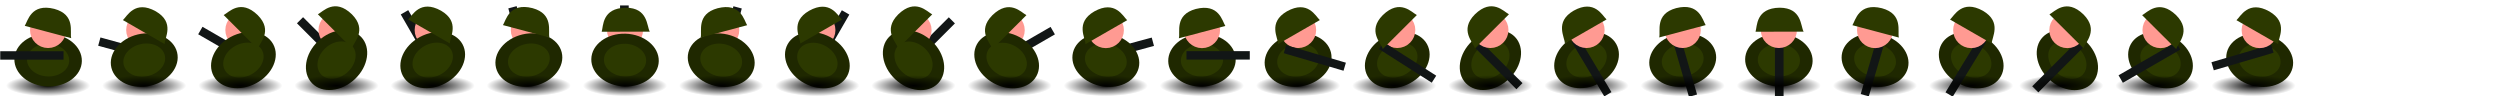 <?xml version="1.0" encoding="UTF-8" standalone="no"?>
<!-- Created with Inkscape (http://www.inkscape.org/) -->

<svg
   xmlns:dc="http://purl.org/dc/elements/1.1/"
   xmlns:cc="http://creativecommons.org/ns#"
   xmlns:rdf="http://www.w3.org/1999/02/22-rdf-syntax-ns#"
   xmlns:svg="http://www.w3.org/2000/svg"
   xmlns="http://www.w3.org/2000/svg"
   xmlns:xlink="http://www.w3.org/1999/xlink"
   xmlns:sodipodi="http://sodipodi.sourceforge.net/DTD/sodipodi-0.dtd"
   xmlns:inkscape="http://www.inkscape.org/namespaces/inkscape"
   width="832"
   height="32"
   id="svg4799"
   version="1.1"
   inkscape:version="0.48.4 r9939"
   inkscape:export-filename="/home/pigna/devel/war/src/assets/png/black/soldier_black01.png"
   inkscape:export-xdpi="90"
   inkscape:export-ydpi="90"
   sodipodi:docname="soldier.svg">
  <defs
     id="defs4801">
    <radialGradient
       inkscape:collect="always"
       xlink:href="#linearGradient10271-5"
       id="radialGradient10277"
       cx="16"
       cy="26.5"
       fx="16"
       fy="26.5"
       r="14"
       gradientTransform="matrix(1,0,0,0.179,0,21.768)"
       gradientUnits="userSpaceOnUse" />
    <radialGradient
       inkscape:collect="always"
       xlink:href="#linearGradient10271-5"
       id="radialGradient10277-0"
       cx="16"
       cy="26.5"
       fx="16"
       fy="26.5"
       r="14"
       gradientTransform="matrix(1,0,0,0.179,0,21.768)"
       gradientUnits="userSpaceOnUse" />
    <linearGradient
       inkscape:collect="always"
       id="linearGradient10271-5">
      <stop
         style="stop-color:#000000;stop-opacity:1;"
         offset="0"
         id="stop10273-2" />
      <stop
         style="stop-color:#000000;stop-opacity:0;"
         offset="1"
         id="stop10275-7" />
    </linearGradient>
    <radialGradient
       inkscape:collect="always"
       xlink:href="#linearGradient10271-6"
       id="radialGradient10277-00"
       cx="16"
       cy="26.5"
       fx="16"
       fy="26.5"
       r="14"
       gradientTransform="matrix(1,0,0,0.179,0,21.768)"
       gradientUnits="userSpaceOnUse" />
    <linearGradient
       inkscape:collect="always"
       id="linearGradient10271-6">
      <stop
         style="stop-color:#000000;stop-opacity:1;"
         offset="0"
         id="stop10273-4" />
      <stop
         style="stop-color:#000000;stop-opacity:0;"
         offset="1"
         id="stop10275-4" />
    </linearGradient>
    <radialGradient
       inkscape:collect="always"
       xlink:href="#linearGradient10271-6"
       id="radialGradient10555"
       gradientUnits="userSpaceOnUse"
       gradientTransform="matrix(1,0,0,0.179,0,21.768)"
       cx="16"
       cy="26.5"
       fx="16"
       fy="26.5"
       r="14" />
    <radialGradient
       inkscape:collect="always"
       xlink:href="#linearGradient10271-3"
       id="radialGradient10277-7"
       cx="16"
       cy="26.5"
       fx="16"
       fy="26.5"
       r="14"
       gradientTransform="matrix(1,0,0,0.179,0,21.768)"
       gradientUnits="userSpaceOnUse" />
    <linearGradient
       inkscape:collect="always"
       id="linearGradient10271-3">
      <stop
         style="stop-color:#000000;stop-opacity:1;"
         offset="0"
         id="stop10273-47" />
      <stop
         style="stop-color:#000000;stop-opacity:0;"
         offset="1"
         id="stop10275-2" />
    </linearGradient>
    <radialGradient
       r="14"
       fy="26.5"
       fx="16"
       cy="26.5"
       cx="16"
       gradientTransform="matrix(1,0,0,0.179,0,21.768)"
       gradientUnits="userSpaceOnUse"
       id="radialGradient10500-1"
       xlink:href="#linearGradient10271-3"
       inkscape:collect="always" />
    <linearGradient
       inkscape:collect="always"
       id="linearGradient10271-56">
      <stop
         style="stop-color:#000000;stop-opacity:1;"
         offset="0"
         id="stop10273-8" />
      <stop
         style="stop-color:#000000;stop-opacity:0;"
         offset="1"
         id="stop10275-9" />
    </linearGradient>
    <radialGradient
       r="14"
       fy="26.5"
       fx="16"
       cy="26.5"
       cx="16"
       gradientTransform="matrix(1,0,0,0.179,0,21.768)"
       gradientUnits="userSpaceOnUse"
       id="radialGradient10500-5"
       xlink:href="#linearGradient10271-56"
       inkscape:collect="always" />
    <radialGradient
       inkscape:collect="always"
       xlink:href="#linearGradient10271-1"
       id="radialGradient10277-2"
       cx="16"
       cy="26.5"
       fx="16"
       fy="26.5"
       r="14"
       gradientTransform="matrix(1,0,0,0.179,0,21.768)"
       gradientUnits="userSpaceOnUse" />
    <linearGradient
       inkscape:collect="always"
       id="linearGradient10271-1">
      <stop
         style="stop-color:#000000;stop-opacity:1;"
         offset="0"
         id="stop10273-5" />
      <stop
         style="stop-color:#000000;stop-opacity:0;"
         offset="1"
         id="stop10275-99" />
    </linearGradient>
    <radialGradient
       r="14"
       fy="26.5"
       fx="16"
       cy="26.5"
       cx="16"
       gradientTransform="matrix(1,0,0,0.179,0,21.768)"
       gradientUnits="userSpaceOnUse"
       id="radialGradient10500-16"
       xlink:href="#linearGradient10271-1"
       inkscape:collect="always" />
    <radialGradient
       inkscape:collect="always"
       xlink:href="#linearGradient10271-0"
       id="radialGradient10277-1"
       cx="16"
       cy="26.5"
       fx="16"
       fy="26.5"
       r="14"
       gradientTransform="matrix(1,0,0,0.179,0,21.768)"
       gradientUnits="userSpaceOnUse" />
    <linearGradient
       inkscape:collect="always"
       id="linearGradient10271-0">
      <stop
         style="stop-color:#000000;stop-opacity:1;"
         offset="0"
         id="stop10273-53" />
      <stop
         style="stop-color:#000000;stop-opacity:0;"
         offset="1"
         id="stop10275-21" />
    </linearGradient>
    <radialGradient
       r="14"
       fy="26.5"
       fx="16"
       cy="26.5"
       cx="16"
       gradientTransform="matrix(1,0,0,0.179,0,21.768)"
       gradientUnits="userSpaceOnUse"
       id="radialGradient10500-9"
       xlink:href="#linearGradient10271-0"
       inkscape:collect="always" />
    <radialGradient
       inkscape:collect="always"
       xlink:href="#linearGradient10271-2"
       id="radialGradient10277-8"
       cx="16"
       cy="26.5"
       fx="16"
       fy="26.5"
       r="14"
       gradientTransform="matrix(1,0,0,0.179,0,21.768)"
       gradientUnits="userSpaceOnUse" />
    <linearGradient
       inkscape:collect="always"
       id="linearGradient10271-2">
      <stop
         style="stop-color:#000000;stop-opacity:1;"
         offset="0"
         id="stop10273-0" />
      <stop
         style="stop-color:#000000;stop-opacity:0;"
         offset="1"
         id="stop10275-6" />
    </linearGradient>
    <radialGradient
       r="14"
       fy="26.5"
       fx="16"
       cy="26.5"
       cx="16"
       gradientTransform="matrix(1,0,0,0.179,0,21.768)"
       gradientUnits="userSpaceOnUse"
       id="radialGradient10500-4"
       xlink:href="#linearGradient10271-2"
       inkscape:collect="always" />
    <radialGradient
       r="14"
       fy="26.5"
       fx="16"
       cy="26.5"
       cx="16"
       gradientTransform="matrix(1,0,0,0.179,0,21.768)"
       gradientUnits="userSpaceOnUse"
       id="radialGradient10500-4-7"
       xlink:href="#linearGradient10271-2-3"
       inkscape:collect="always" />
    <linearGradient
       inkscape:collect="always"
       id="linearGradient10271-2-3">
      <stop
         style="stop-color:#000000;stop-opacity:1;"
         offset="0"
         id="stop10273-0-8" />
      <stop
         style="stop-color:#000000;stop-opacity:0;"
         offset="1"
         id="stop10275-6-0" />
    </linearGradient>
    <radialGradient
       r="14"
       fy="26.5"
       fx="16"
       cy="26.5"
       cx="16"
       gradientTransform="matrix(1,0,0,0.179,0,21.768)"
       gradientUnits="userSpaceOnUse"
       id="radialGradient10674"
       xlink:href="#linearGradient10271-2-3"
       inkscape:collect="always" />
    <radialGradient
       r="14"
       fy="26.5"
       fx="16"
       cy="26.5"
       cx="16"
       gradientTransform="matrix(1,0,0,0.179,0,21.768)"
       gradientUnits="userSpaceOnUse"
       id="radialGradient10500-4-2"
       xlink:href="#linearGradient10271-2-31"
       inkscape:collect="always" />
    <linearGradient
       inkscape:collect="always"
       id="linearGradient10271-2-31">
      <stop
         style="stop-color:#000000;stop-opacity:1;"
         offset="0"
         id="stop10273-0-87" />
      <stop
         style="stop-color:#000000;stop-opacity:0;"
         offset="1"
         id="stop10275-6-4" />
    </linearGradient>
    <radialGradient
       r="14"
       fy="26.5"
       fx="16"
       cy="26.5"
       cx="16"
       gradientTransform="matrix(1,0,0,0.179,0,21.768)"
       gradientUnits="userSpaceOnUse"
       id="radialGradient10674-1"
       xlink:href="#linearGradient10271-2-31"
       inkscape:collect="always" />
    <radialGradient
       r="14"
       fy="26.5"
       fx="16"
       cy="26.5"
       cx="16"
       gradientTransform="matrix(1,0,0,0.179,0,21.768)"
       gradientUnits="userSpaceOnUse"
       id="radialGradient10674-1-1"
       xlink:href="#linearGradient10271-2-31-2"
       inkscape:collect="always" />
    <linearGradient
       inkscape:collect="always"
       id="linearGradient10271-2-31-2">
      <stop
         style="stop-color:#000000;stop-opacity:1;"
         offset="0"
         id="stop10273-0-87-6" />
      <stop
         style="stop-color:#000000;stop-opacity:0;"
         offset="1"
         id="stop10275-6-4-4" />
    </linearGradient>
    <radialGradient
       r="14"
       fy="26.5"
       fx="16"
       cy="26.5"
       cx="16"
       gradientTransform="matrix(1,0,0,0.179,0,21.768)"
       gradientUnits="userSpaceOnUse"
       id="radialGradient10725"
       xlink:href="#linearGradient10271-2-31-2"
       inkscape:collect="always" />
    <radialGradient
       r="14"
       fy="26.5"
       fx="16"
       cy="26.5"
       cx="16"
       gradientTransform="matrix(1,0,0,0.179,0,21.768)"
       gradientUnits="userSpaceOnUse"
       id="radialGradient10674-1-5"
       xlink:href="#linearGradient10271-2-31-6"
       inkscape:collect="always" />
    <linearGradient
       inkscape:collect="always"
       id="linearGradient10271-2-31-6">
      <stop
         style="stop-color:#000000;stop-opacity:1;"
         offset="0"
         id="stop10273-0-87-2" />
      <stop
         style="stop-color:#000000;stop-opacity:0;"
         offset="1"
         id="stop10275-6-4-5" />
    </linearGradient>
    <radialGradient
       r="14"
       fy="26.5"
       fx="16"
       cy="26.5"
       cx="16"
       gradientTransform="matrix(1,0,0,0.179,0,21.768)"
       gradientUnits="userSpaceOnUse"
       id="radialGradient10725-2"
       xlink:href="#linearGradient10271-2-31-6"
       inkscape:collect="always" />
    <radialGradient
       r="14"
       fy="26.5"
       fx="16"
       cy="26.5"
       cx="16"
       gradientTransform="matrix(1,0,0,0.179,0,21.768)"
       gradientUnits="userSpaceOnUse"
       id="radialGradient10674-1-9"
       xlink:href="#linearGradient10271-2-31-1"
       inkscape:collect="always" />
    <linearGradient
       inkscape:collect="always"
       id="linearGradient10271-2-31-1">
      <stop
         style="stop-color:#000000;stop-opacity:1;"
         offset="0"
         id="stop10273-0-87-3" />
      <stop
         style="stop-color:#000000;stop-opacity:0;"
         offset="1"
         id="stop10275-6-4-3" />
    </linearGradient>
    <radialGradient
       r="14"
       fy="26.5"
       fx="16"
       cy="26.5"
       cx="16"
       gradientTransform="matrix(1,0,0,0.179,0,21.768)"
       gradientUnits="userSpaceOnUse"
       id="radialGradient10725-1"
       xlink:href="#linearGradient10271-2-31-1"
       inkscape:collect="always" />
    <radialGradient
       r="14"
       fy="26.5"
       fx="16"
       cy="26.5"
       cx="16"
       gradientTransform="matrix(1,0,0,0.179,0,21.768)"
       gradientUnits="userSpaceOnUse"
       id="radialGradient10725-1-2"
       xlink:href="#linearGradient10271-2-31-1-6"
       inkscape:collect="always" />
    <linearGradient
       inkscape:collect="always"
       id="linearGradient10271-2-31-1-6">
      <stop
         style="stop-color:#000000;stop-opacity:1;"
         offset="0"
         id="stop10273-0-87-3-9" />
      <stop
         style="stop-color:#000000;stop-opacity:0;"
         offset="1"
         id="stop10275-6-4-3-4" />
    </linearGradient>
    <radialGradient
       r="14"
       fy="26.5"
       fx="16"
       cy="26.5"
       cx="16"
       gradientTransform="matrix(1,0,0,0.179,0,21.768)"
       gradientUnits="userSpaceOnUse"
       id="radialGradient10793"
       xlink:href="#linearGradient10271-2-31-1-6"
       inkscape:collect="always" />
    <radialGradient
       r="14"
       fy="26.5"
       fx="16"
       cy="26.5"
       cx="16"
       gradientTransform="matrix(1,0,0,0.179,0,21.768)"
       gradientUnits="userSpaceOnUse"
       id="radialGradient10725-1-6"
       xlink:href="#linearGradient10271-2-31-1-0"
       inkscape:collect="always" />
    <linearGradient
       inkscape:collect="always"
       id="linearGradient10271-2-31-1-0">
      <stop
         style="stop-color:#000000;stop-opacity:1;"
         offset="0"
         id="stop10273-0-87-3-7" />
      <stop
         style="stop-color:#000000;stop-opacity:0;"
         offset="1"
         id="stop10275-6-4-3-43" />
    </linearGradient>
    <radialGradient
       r="14"
       fy="26.5"
       fx="16"
       cy="26.5"
       cx="16"
       gradientTransform="matrix(1,0,0,0.179,0,21.768)"
       gradientUnits="userSpaceOnUse"
       id="radialGradient10793-7"
       xlink:href="#linearGradient10271-2-31-1-0"
       inkscape:collect="always" />
    <radialGradient
       r="14"
       fy="26.5"
       fx="16"
       cy="26.5"
       cx="16"
       gradientTransform="matrix(1,0,0,0.179,0,21.768)"
       gradientUnits="userSpaceOnUse"
       id="radialGradient10725-1-0"
       xlink:href="#linearGradient10271-2-31-1-02"
       inkscape:collect="always" />
    <linearGradient
       inkscape:collect="always"
       id="linearGradient10271-2-31-1-02">
      <stop
         style="stop-color:#000000;stop-opacity:1;"
         offset="0"
         id="stop10273-0-87-3-2" />
      <stop
         style="stop-color:#000000;stop-opacity:0;"
         offset="1"
         id="stop10275-6-4-3-6" />
    </linearGradient>
    <radialGradient
       r="14"
       fy="26.5"
       fx="16"
       cy="26.5"
       cx="16"
       gradientTransform="matrix(1,0,0,0.179,0,21.768)"
       gradientUnits="userSpaceOnUse"
       id="radialGradient10793-9"
       xlink:href="#linearGradient10271-2-31-1-02"
       inkscape:collect="always" />
    <radialGradient
       r="14"
       fy="26.5"
       fx="16"
       cy="26.5"
       cx="16"
       gradientTransform="matrix(1,0,0,0.179,0,21.768)"
       gradientUnits="userSpaceOnUse"
       id="radialGradient10725-1-3"
       xlink:href="#linearGradient10271-2-31-1-5"
       inkscape:collect="always" />
    <linearGradient
       inkscape:collect="always"
       id="linearGradient10271-2-31-1-5">
      <stop
         style="stop-color:#000000;stop-opacity:1;"
         offset="0"
         id="stop10273-0-87-3-5" />
      <stop
         style="stop-color:#000000;stop-opacity:0;"
         offset="1"
         id="stop10275-6-4-3-8" />
    </linearGradient>
    <radialGradient
       r="14"
       fy="26.5"
       fx="16"
       cy="26.5"
       cx="16"
       gradientTransform="matrix(1,0,0,0.179,0,21.768)"
       gradientUnits="userSpaceOnUse"
       id="radialGradient10793-71"
       xlink:href="#linearGradient10271-2-31-1-5"
       inkscape:collect="always" />
    <radialGradient
       r="14"
       fy="26.5"
       fx="16"
       cy="26.5"
       cx="16"
       gradientTransform="matrix(1,0,0,0.179,0,21.768)"
       gradientUnits="userSpaceOnUse"
       id="radialGradient10725-1-06"
       xlink:href="#linearGradient10271-2-31-1-04"
       inkscape:collect="always" />
    <linearGradient
       inkscape:collect="always"
       id="linearGradient10271-2-31-1-04">
      <stop
         style="stop-color:#000000;stop-opacity:1;"
         offset="0"
         id="stop10273-0-87-3-1" />
      <stop
         style="stop-color:#000000;stop-opacity:0;"
         offset="1"
         id="stop10275-6-4-3-3" />
    </linearGradient>
    <radialGradient
       r="14"
       fy="26.5"
       fx="16"
       cy="26.5"
       cx="16"
       gradientTransform="matrix(1,0,0,0.179,0,21.768)"
       gradientUnits="userSpaceOnUse"
       id="radialGradient10793-0"
       xlink:href="#linearGradient10271-2-31-1-04"
       inkscape:collect="always" />
    <radialGradient
       r="14"
       fy="26.5"
       fx="16"
       cy="26.5"
       cx="16"
       gradientTransform="matrix(1,0,0,0.179,0,21.768)"
       gradientUnits="userSpaceOnUse"
       id="radialGradient10725-1-9"
       xlink:href="#linearGradient10271-2-31-1-60"
       inkscape:collect="always" />
    <linearGradient
       inkscape:collect="always"
       id="linearGradient10271-2-31-1-60">
      <stop
         style="stop-color:#000000;stop-opacity:1;"
         offset="0"
         id="stop10273-0-87-3-93" />
      <stop
         style="stop-color:#000000;stop-opacity:0;"
         offset="1"
         id="stop10275-6-4-3-5" />
    </linearGradient>
    <radialGradient
       r="14"
       fy="26.5"
       fx="16"
       cy="26.5"
       cx="16"
       gradientTransform="matrix(1,0,0,0.179,0,21.768)"
       gradientUnits="userSpaceOnUse"
       id="radialGradient10793-4"
       xlink:href="#linearGradient10271-2-31-1-60"
       inkscape:collect="always" />
    <radialGradient
       r="14"
       fy="26.5"
       fx="16"
       cy="26.5"
       cx="16"
       gradientTransform="matrix(1,0,0,0.179,0,21.768)"
       gradientUnits="userSpaceOnUse"
       id="radialGradient10793-4-6"
       xlink:href="#linearGradient10271-2-31-1-60-4"
       inkscape:collect="always" />
    <linearGradient
       inkscape:collect="always"
       id="linearGradient10271-2-31-1-60-4">
      <stop
         style="stop-color:#000000;stop-opacity:1;"
         offset="0"
         id="stop10273-0-87-3-93-3" />
      <stop
         style="stop-color:#000000;stop-opacity:0;"
         offset="1"
         id="stop10275-6-4-3-5-1" />
    </linearGradient>
    <radialGradient
       r="14"
       fy="26.5"
       fx="16"
       cy="26.5"
       cx="16"
       gradientTransform="matrix(1,0,0,0.179,0,21.768)"
       gradientUnits="userSpaceOnUse"
       id="radialGradient10912"
       xlink:href="#linearGradient10271-2-31-1-60-4"
       inkscape:collect="always" />
    <radialGradient
       r="14"
       fy="26.5"
       fx="16"
       cy="26.5"
       cx="16"
       gradientTransform="matrix(1,0,0,0.179,0,21.768)"
       gradientUnits="userSpaceOnUse"
       id="radialGradient10793-4-1"
       xlink:href="#linearGradient10271-2-31-1-60-0"
       inkscape:collect="always" />
    <linearGradient
       inkscape:collect="always"
       id="linearGradient10271-2-31-1-60-0">
      <stop
         style="stop-color:#000000;stop-opacity:1;"
         offset="0"
         id="stop10273-0-87-3-93-9" />
      <stop
         style="stop-color:#000000;stop-opacity:0;"
         offset="1"
         id="stop10275-6-4-3-5-4" />
    </linearGradient>
    <radialGradient
       r="14"
       fy="26.5"
       fx="16"
       cy="26.5"
       cx="16"
       gradientTransform="matrix(1,0,0,0.179,0,21.768)"
       gradientUnits="userSpaceOnUse"
       id="radialGradient10912-5"
       xlink:href="#linearGradient10271-2-31-1-60-0"
       inkscape:collect="always" />
    <radialGradient
       r="14"
       fy="26.5"
       fx="16"
       cy="26.5"
       cx="16"
       gradientTransform="matrix(1,0,0,0.179,0,21.768)"
       gradientUnits="userSpaceOnUse"
       id="radialGradient10793-4-2"
       xlink:href="#linearGradient10271-2-31-1-60-5"
       inkscape:collect="always" />
    <linearGradient
       inkscape:collect="always"
       id="linearGradient10271-2-31-1-60-5">
      <stop
         style="stop-color:#000000;stop-opacity:1;"
         offset="0"
         id="stop10273-0-87-3-93-91" />
      <stop
         style="stop-color:#000000;stop-opacity:0;"
         offset="1"
         id="stop10275-6-4-3-5-7" />
    </linearGradient>
    <radialGradient
       r="14"
       fy="26.5"
       fx="16"
       cy="26.5"
       cx="16"
       gradientTransform="matrix(1,0,0,0.179,0,21.768)"
       gradientUnits="userSpaceOnUse"
       id="radialGradient10912-7"
       xlink:href="#linearGradient10271-2-31-1-60-5"
       inkscape:collect="always" />
    <radialGradient
       r="14"
       fy="26.5"
       fx="16"
       cy="26.5"
       cx="16"
       gradientTransform="matrix(1,0,0,0.179,0,21.768)"
       gradientUnits="userSpaceOnUse"
       id="radialGradient10793-4-11"
       xlink:href="#linearGradient10271-2-31-1-60-9"
       inkscape:collect="always" />
    <linearGradient
       inkscape:collect="always"
       id="linearGradient10271-2-31-1-60-9">
      <stop
         style="stop-color:#000000;stop-opacity:1;"
         offset="0"
         id="stop10273-0-87-3-93-1" />
      <stop
         style="stop-color:#000000;stop-opacity:0;"
         offset="1"
         id="stop10275-6-4-3-5-3" />
    </linearGradient>
    <radialGradient
       r="14"
       fy="26.5"
       fx="16"
       cy="26.5"
       cx="16"
       gradientTransform="matrix(1,0,0,0.179,0,21.768)"
       gradientUnits="userSpaceOnUse"
       id="radialGradient10912-8"
       xlink:href="#linearGradient10271-2-31-1-60-9"
       inkscape:collect="always" />
    <radialGradient
       r="14"
       fy="26.5"
       fx="16"
       cy="26.5"
       cx="16"
       gradientTransform="matrix(1,0,0,0.179,0,21.768)"
       gradientUnits="userSpaceOnUse"
       id="radialGradient10793-4-4"
       xlink:href="#linearGradient10271-2-31-1-60-93"
       inkscape:collect="always" />
    <linearGradient
       inkscape:collect="always"
       id="linearGradient10271-2-31-1-60-93">
      <stop
         style="stop-color:#000000;stop-opacity:1;"
         offset="0"
         id="stop10273-0-87-3-93-13" />
      <stop
         style="stop-color:#000000;stop-opacity:0;"
         offset="1"
         id="stop10275-6-4-3-5-8" />
    </linearGradient>
    <radialGradient
       r="14"
       fy="26.5"
       fx="16"
       cy="26.5"
       cx="16"
       gradientTransform="matrix(1,0,0,0.179,0,21.768)"
       gradientUnits="userSpaceOnUse"
       id="radialGradient10912-79"
       xlink:href="#linearGradient10271-2-31-1-60-93"
       inkscape:collect="always" />
    <radialGradient
       r="14"
       fy="26.5"
       fx="16"
       cy="26.5"
       cx="16"
       gradientTransform="matrix(1,0,0,0.179,0,21.768)"
       gradientUnits="userSpaceOnUse"
       id="radialGradient10793-4-8"
       xlink:href="#linearGradient10271-2-31-1-60-8"
       inkscape:collect="always" />
    <linearGradient
       inkscape:collect="always"
       id="linearGradient10271-2-31-1-60-8">
      <stop
         style="stop-color:#000000;stop-opacity:1;"
         offset="0"
         id="stop10273-0-87-3-93-4" />
      <stop
         style="stop-color:#000000;stop-opacity:0;"
         offset="1"
         id="stop10275-6-4-3-5-0" />
    </linearGradient>
    <radialGradient
       r="14"
       fy="26.5"
       fx="16"
       cy="26.5"
       cx="16"
       gradientTransform="matrix(1,0,0,0.179,0,21.768)"
       gradientUnits="userSpaceOnUse"
       id="radialGradient10912-0"
       xlink:href="#linearGradient10271-2-31-1-60-8"
       inkscape:collect="always" />
  </defs>
  <sodipodi:namedview
     id="base"
     pagecolor="#ffffff"
     bordercolor="#666666"
     borderopacity="1.0"
     inkscape:pageopacity="0.0"
     inkscape:pageshadow="2"
     inkscape:zoom="2.75"
     inkscape:cx="514.09922"
     inkscape:cy="-16.924877"
     inkscape:current-layer="layer1"
     showgrid="true"
     inkscape:document-units="px"
     inkscape:grid-bbox="true"
     inkscape:window-width="1920"
     inkscape:window-height="1004"
     inkscape:window-x="0"
     inkscape:window-y="24"
     inkscape:window-maximized="1">
    <inkscape:grid
       type="xygrid"
       id="grid5607"
       empspacing="5"
       visible="true"
       enabled="true"
       snapvisiblegridlinesonly="false"
       spacingx="32px"
       spacingy="32px"
       dotted="false"
       color="#ff00ff"
       opacity="0.961" />
    <inkscape:grid
       type="xygrid"
       id="grid5609"
       empspacing="5"
       visible="true"
       enabled="true"
       snapvisiblegridlinesonly="true" />
  </sodipodi:namedview>
  <g
     id="layer1"
     inkscape:label="Layer 1"
     inkscape:groupmode="layer"
     transform="translate(0,-32)">
    <g
       id="000"
       inkscape:label="#g6352">
      <path
         sodipodi:type="arc"
         style="fill:url(#radialGradient10277);fill-opacity:1.0;stroke:none"
         id="shadow000"
         sodipodi:cx="16"
         sodipodi:cy="26.5"
         sodipodi:rx="14"
         sodipodi:ry="2.5"
         d="M 30,26.5 C 30,27.881 23.732,29 16,29 8.268,29 2,27.881 2,26.5 2,25.119 8.268,24 16,24 c 7.732,0 14,1.119 14,2.5 z"
         transform="matrix(1,0,0,1.4,0,23.4)"
         inkscape:label="#path6938" />
      <rect
         style="fill:none;stroke:#ff9a92;stroke-width:0;stroke-linecap:butt;stroke-linejoin:miter;stroke-miterlimit:4;stroke-opacity:1;stroke-dasharray:none"
         id="rect6339"
         width="32"
         height="32"
         x="0"
         y="32" />
      <path
         transform="matrix(1.384,0.04,0.019,-1.102,-5.325,73.988)"
         d="m 21.727,20.5 c 0,3.565 -2.951,6.455 -6.591,6.455 -3.64,0 -6.591,-2.89 -6.591,-6.455 0,-3.565 2.951,-6.455 6.591,-6.455 3.64,0 6.591,2.89 6.591,6.455 z"
         sodipodi:ry="6.4545455"
         sodipodi:rx="6.590909"
         sodipodi:cy="20.5"
         sodipodi:cx="15.136364"
         id="path5548"
         style="fill:#2c3900;fill-opacity:1;stroke:#1f2800;stroke-width:3.042;stroke-linecap:round;stroke-linejoin:round;stroke-miterlimit:4;stroke-opacity:1;stroke-dasharray:none"
         sodipodi:type="arc" />
      <path
         transform="matrix(1.126,0,0,1.112,-1.601,29.359)"
         d="m 19.455,11.364 c 0,2.134 -1.709,3.864 -3.818,3.864 -2.109,0 -3.818,-1.73 -3.818,-3.864 0,-2.134 1.709,-3.864 3.818,-3.864 2.109,0 3.818,1.73 3.818,3.864 z"
         sodipodi:ry="3.8636363"
         sodipodi:rx="3.8181818"
         sodipodi:cy="11.363636"
         sodipodi:cx="15.636364"
         id="path5553"
         style="fill:#ff9a92;fill-opacity:1;stroke:#ff9a92;stroke-width:3.042;stroke-linecap:round;stroke-linejoin:round;stroke-miterlimit:4;stroke-opacity:1;stroke-dasharray:none"
         sodipodi:type="arc" />
      <path
         sodipodi:nodetypes="ccc"
         inkscape:connector-curvature="0"
         id="path5559"
         d="M 23.703,44.709 C 23.158,42.753 25.269,36.909 18.055,34.947 10.315,33.005 9.256,38.998 8.24,40.6"
         style="fill:#2c3900;fill-opacity:1;stroke:#000000;stroke-width:0;stroke-linecap:butt;stroke-linejoin:miter;stroke-miterlimit:4;stroke-opacity:1;stroke-dasharray:none" />
      <path
         sodipodi:nodetypes="cc"
         inkscape:transform-center-y="0.16971359"
         inkscape:transform-center-x="5.1076505"
         inkscape:connector-curvature="0"
         id="path5521"
         d="m 19.742,50.452 -18.263,0"
         style="fill:none;stroke:#121616;stroke-width:2.806;stroke-linecap:square;stroke-linejoin:miter;stroke-miterlimit:4;stroke-opacity:1;stroke-dasharray:none" />
    </g>
    <g
       id="001"
       inkscape:label="#g6361">
      <path
         sodipodi:nodetypes="cc"
         inkscape:transform-center-y="-1.2893488"
         inkscape:transform-center-x="6.1510956"
         inkscape:connector-curvature="0"
         id="path5521-0"
         d="M 52.573,51.213 34.427,46.221"
         style="fill:none;stroke:#121616;stroke-width:2.853;stroke-linecap:square;stroke-linejoin:miter;stroke-miterlimit:4;stroke-opacity:1;stroke-dasharray:none" />
      <path
         transform="matrix(1.126,0,0,1.112,30.398,29.359)"
         d="m 19.455,11.364 c 0,2.134 -1.709,3.864 -3.818,3.864 -2.109,0 -3.818,-1.73 -3.818,-3.864 0,-2.134 1.709,-3.864 3.818,-3.864 2.109,0 3.818,1.73 3.818,3.864 z"
         sodipodi:ry="3.8636363"
         sodipodi:rx="3.8181818"
         sodipodi:cy="11.363636"
         sodipodi:cx="15.636364"
         id="path5553-1"
         style="fill:#ff9a92;fill-opacity:1;stroke:#ff9a92;stroke-width:3.042;stroke-linecap:round;stroke-linejoin:round;stroke-miterlimit:4;stroke-opacity:1;stroke-dasharray:none"
         sodipodi:type="arc" />
      <path
         transform="matrix(1.347,-0.319,-0.267,-1.07,33.092,78.758)"
         d="m 21.727,20.5 c 0,3.565 -2.951,6.455 -6.591,6.455 -3.64,0 -6.591,-2.89 -6.591,-6.455 0,-3.565 2.951,-6.455 6.591,-6.455 3.64,0 6.591,2.89 6.591,6.455 z"
         sodipodi:ry="6.4545455"
         sodipodi:rx="6.590909"
         sodipodi:cy="20.5"
         sodipodi:cx="15.136364"
         id="path5548-8"
         style="fill:#2c3900;fill-opacity:1;stroke:#1f2800;stroke-width:3.042;stroke-linecap:round;stroke-linejoin:round;stroke-miterlimit:4;stroke-opacity:1;stroke-dasharray:none"
         sodipodi:type="arc" />
      <path
         sodipodi:nodetypes="ccc"
         inkscape:connector-curvature="0"
         id="path5559-7"
         d="m 54.779,46.657 c -0.021,-2.031 3.531,-7.129 -2.929,-10.891 -6.974,-3.879 -9.548,1.635 -10.944,2.919"
         style="fill:#2c3900;fill-opacity:1;stroke:#000000;stroke-width:0;stroke-linecap:butt;stroke-linejoin:miter;stroke-miterlimit:4;stroke-opacity:1;stroke-dasharray:none" />
      <rect
         transform="translate(0,32)"
         y="0"
         x="32"
         height="32"
         width="32"
         id="rect6359"
         style="fill:none;stroke:none" />
      <path
         sodipodi:type="arc"
         style="fill:url(#radialGradient10555);fill-opacity:1;stroke:none"
         id="shadow000-3"
         sodipodi:cx="16"
         sodipodi:cy="26.5"
         sodipodi:rx="14"
         sodipodi:ry="2.5"
         d="m 30,26.5 a 14,2.5 0 1 1 -28,0 14,2.5 0 1 1 28,0 z"
         transform="matrix(1,0,0,1.4,32,23.4)"
         inkscape:label="#path6938" />
    </g>
    <g
       id="002"
       inkscape:label="#g6370">
      <path
         sodipodi:nodetypes="cc"
         inkscape:transform-center-y="-2.5373804"
         inkscape:transform-center-x="4.7342989"
         inkscape:connector-curvature="0"
         id="path5521-5"
         d="M 84.544,52.479 67.92,42.881"
         style="fill:none;stroke:#121616;stroke-width:2.877;stroke-linecap:square;stroke-linejoin:miter;stroke-miterlimit:4;stroke-opacity:1;stroke-dasharray:none" />
      <path
         transform="matrix(1.126,0,0,1.112,63.399,29.359)"
         d="m 19.455,11.364 c 0,2.134 -1.709,3.864 -3.818,3.864 -2.109,0 -3.818,-1.73 -3.818,-3.864 0,-2.134 1.709,-3.864 3.818,-3.864 2.109,0 3.818,1.73 3.818,3.864 z"
         sodipodi:ry="3.8636363"
         sodipodi:rx="3.8181818"
         sodipodi:cy="11.363636"
         sodipodi:cx="15.636364"
         id="path5553-4"
         style="fill:#ff9a92;fill-opacity:1;stroke:#ff9a92;stroke-width:3.042;stroke-linecap:round;stroke-linejoin:round;stroke-miterlimit:4;stroke-opacity:1;stroke-dasharray:none"
         sodipodi:type="arc" />
      <path
         transform="matrix(1.219,-0.657,-0.535,-0.964,73.526,81.705)"
         d="m 21.727,20.5 c 0,3.565 -2.951,6.455 -6.591,6.455 -3.64,0 -6.591,-2.89 -6.591,-6.455 0,-3.565 2.951,-6.455 6.591,-6.455 3.64,0 6.591,2.89 6.591,6.455 z"
         sodipodi:ry="6.4545455"
         sodipodi:rx="6.590909"
         sodipodi:cy="20.5"
         sodipodi:cx="15.136364"
         id="path5548-4"
         style="fill:#2c3900;fill-opacity:1;stroke:#1f2800;stroke-width:3.042;stroke-linecap:round;stroke-linejoin:round;stroke-miterlimit:4;stroke-opacity:1;stroke-dasharray:none"
         sodipodi:type="arc" />
      <path
         sodipodi:nodetypes="ccc"
         inkscape:connector-curvature="0"
         id="path5559-9"
         d="m 85.774,48.303 c 0.506,-1.967 5.256,-5.972 -0.011,-11.278 -5.732,-5.552 -9.645,-0.892 -11.326,-0.013"
         style="fill:#2c3900;fill-opacity:1;stroke:#000000;stroke-width:0;stroke-linecap:butt;stroke-linejoin:miter;stroke-miterlimit:4;stroke-opacity:1;stroke-dasharray:none" />
      <rect
         transform="translate(0,32)"
         y="0"
         x="64"
         height="32"
         width="32"
         id="rect6368"
         style="fill:none;stroke:none" />
      <path
         sodipodi:type="arc"
         style="fill:url(#radialGradient10500-1);fill-opacity:1;stroke:none"
         id="shadow000-7"
         sodipodi:cx="16"
         sodipodi:cy="26.5"
         sodipodi:rx="14"
         sodipodi:ry="2.5"
         d="m 30,26.5 a 14,2.5 0 1 1 -28,0 14,2.5 0 1 1 28,0 z"
         transform="matrix(1,0,0,1.4,64,23.4)"
         inkscape:label="#path6938" />
    </g>
    <g
       id="003"
       inkscape:label="#g6566">
      <g
         id="g6379">
        <path
           style="fill:none;stroke:#121616;stroke-width:2.877;stroke-linecap:square;stroke-linejoin:miter;stroke-miterlimit:4;stroke-opacity:1;stroke-dasharray:none"
           d="M 114.437,53.328 100.863,39.754"
           id="path5521-09"
           inkscape:connector-curvature="0"
           inkscape:transform-center-x="3.9162599"
           inkscape:transform-center-y="-3.6762479"
           sodipodi:nodetypes="cc" />
        <path
           sodipodi:type="arc"
           style="fill:#ff9a92;fill-opacity:1;stroke:#ff9a92;stroke-width:3.042;stroke-linecap:round;stroke-linejoin:round;stroke-miterlimit:4;stroke-opacity:1;stroke-dasharray:none"
           id="path5553-13"
           sodipodi:cx="15.636364"
           sodipodi:cy="11.363636"
           sodipodi:rx="3.8181818"
           sodipodi:ry="3.8636363"
           d="m 19.455,11.364 c 0,2.134 -1.709,3.864 -3.818,3.864 -2.109,0 -3.818,-1.73 -3.818,-3.864 0,-2.134 1.709,-3.864 3.818,-3.864 2.109,0 3.818,1.73 3.818,3.864 z"
           transform="matrix(1.126,0,0,1.112,94.398,29.359)" />
        <path
           sodipodi:type="arc"
           style="fill:#2c3900;fill-opacity:1;stroke:#1f2800;stroke-width:3.042;stroke-linecap:round;stroke-linejoin:round;stroke-miterlimit:4;stroke-opacity:1;stroke-dasharray:none"
           id="path5548-2"
           sodipodi:cx="15.136364"
           sodipodi:cy="20.5"
           sodipodi:rx="6.590909"
           sodipodi:ry="6.4545455"
           d="m 21.727,20.5 c 0,3.565 -2.951,6.455 -6.591,6.455 -3.64,0 -6.591,-2.89 -6.591,-6.455 0,-3.565 2.951,-6.455 6.591,-6.455 3.64,0 6.591,2.89 6.591,6.455 z"
           transform="matrix(1.007,-0.95,-0.766,-0.793,112.469,82.627)" />
        <path
           style="fill:#2c3900;fill-opacity:1;stroke:#000000;stroke-width:0;stroke-linecap:butt;stroke-linejoin:miter;stroke-miterlimit:4;stroke-opacity:1;stroke-dasharray:none"
           d="m 117.124,48.045 c 0.506,-1.967 5.256,-5.972 -0.011,-11.278 -5.732,-5.552 -9.645,-0.892 -11.326,-0.013"
           id="path5559-91"
           inkscape:connector-curvature="0"
           sodipodi:nodetypes="ccc" />
        <rect
           style="fill:none;stroke:none"
           id="rect6377"
           width="32"
           height="32"
           x="96"
           y="0"
           transform="translate(0,32)" />
      </g>
      <path
         sodipodi:type="arc"
         style="fill:url(#radialGradient10500-5);fill-opacity:1;stroke:none"
         id="shadow000-5"
         sodipodi:cx="16"
         sodipodi:cy="26.5"
         sodipodi:rx="14"
         sodipodi:ry="2.5"
         d="m 30,26.5 a 14,2.5 0 1 1 -28,0 14,2.5 0 1 1 28,0 z"
         transform="matrix(1,0,0,1.4,96,23.4)"
         inkscape:label="#path6938" />
    </g>
    <g
       id="004"
       inkscape:label="#g6559">
      <path
         sodipodi:nodetypes="cc"
         inkscape:transform-center-y="-4.5645844"
         inkscape:transform-center-x="2.8313329"
         inkscape:connector-curvature="0"
         id="path5521-57"
         d="M 144.933,53.965 135.335,37.341"
         style="fill:none;stroke:#121616;stroke-width:2.877;stroke-linecap:square;stroke-linejoin:miter;stroke-miterlimit:4;stroke-opacity:1;stroke-dasharray:none" />
      <path
         transform="matrix(1.126,0,0,1.112,126.398,29.359)"
         d="m 19.455,11.364 c 0,2.134 -1.709,3.864 -3.818,3.864 -2.109,0 -3.818,-1.73 -3.818,-3.864 0,-2.134 1.709,-3.864 3.818,-3.864 2.109,0 3.818,1.73 3.818,3.864 z"
         sodipodi:ry="3.8636363"
         sodipodi:rx="3.8181818"
         sodipodi:cy="11.363636"
         sodipodi:cx="15.636364"
         id="path5553-8"
         style="fill:#ff9a92;fill-opacity:1;stroke:#ff9a92;stroke-width:3.042;stroke-linecap:round;stroke-linejoin:round;stroke-miterlimit:4;stroke-opacity:1;stroke-dasharray:none"
         sodipodi:type="arc" />
      <path
         transform="matrix(1.219,-0.657,-0.535,-0.964,136.526,81.705)"
         d="m 21.727,20.5 c 0,3.565 -2.951,6.455 -6.591,6.455 -3.64,0 -6.591,-2.89 -6.591,-6.455 0,-3.565 2.951,-6.455 6.591,-6.455 3.64,0 6.591,2.89 6.591,6.455 z"
         sodipodi:ry="6.4545455"
         sodipodi:rx="6.590909"
         sodipodi:cy="20.5"
         sodipodi:cx="15.136364"
         id="path5548-45"
         style="fill:#2c3900;fill-opacity:1;stroke:#1f2800;stroke-width:3.042;stroke-linecap:round;stroke-linejoin:round;stroke-miterlimit:4;stroke-opacity:1;stroke-dasharray:none"
         sodipodi:type="arc" />
      <path
         sodipodi:nodetypes="ccc"
         inkscape:connector-curvature="0"
         id="path5559-3"
         d="m 149.699,46.446 c -0.021,-2.031 3.531,-7.129 -2.929,-10.891 -6.974,-3.879 -9.548,1.635 -10.944,2.919"
         style="fill:#2c3900;fill-opacity:1;stroke:#000000;stroke-width:0;stroke-linecap:butt;stroke-linejoin:miter;stroke-miterlimit:4;stroke-opacity:1;stroke-dasharray:none" />
      <rect
         transform="translate(0,32)"
         y="0"
         x="128"
         height="32"
         width="32"
         id="rect6386"
         style="fill:none;stroke:none" />
      <path
         sodipodi:type="arc"
         style="fill:url(#radialGradient10500-16);fill-opacity:1;stroke:none"
         id="shadow000-2"
         sodipodi:cx="16"
         sodipodi:cy="26.5"
         sodipodi:rx="14"
         sodipodi:ry="2.5"
         d="m 30,26.5 a 14,2.5 0 1 1 -28,0 14,2.5 0 1 1 28,0 z"
         transform="matrix(1,0,0,1.4,128,23.4)"
         inkscape:label="#path6938" />
    </g>
    <g
       id="005"
       inkscape:label="#g6552">
      <path
         sodipodi:nodetypes="cc"
         inkscape:transform-center-y="-5.1418529"
         inkscape:transform-center-x="1.5534579"
         inkscape:connector-curvature="0"
         id="path5521-53"
         d="M 175.896,54.347 170.928,35.805"
         style="fill:none;stroke:#121616;stroke-width:2.877;stroke-linecap:square;stroke-linejoin:miter;stroke-miterlimit:4;stroke-opacity:1;stroke-dasharray:none" />
      <path
         transform="matrix(1.126,0,0,1.112,158.398,29.359)"
         d="m 19.455,11.364 c 0,2.134 -1.709,3.864 -3.818,3.864 -2.109,0 -3.818,-1.73 -3.818,-3.864 0,-2.134 1.709,-3.864 3.818,-3.864 2.109,0 3.818,1.73 3.818,3.864 z"
         sodipodi:ry="3.8636363"
         sodipodi:rx="3.8181818"
         sodipodi:cy="11.363636"
         sodipodi:cx="15.636364"
         id="path5553-5"
         style="fill:#ff9a92;fill-opacity:1;stroke:#ff9a92;stroke-width:3.042;stroke-linecap:round;stroke-linejoin:round;stroke-miterlimit:4;stroke-opacity:1;stroke-dasharray:none"
         sodipodi:type="arc" />
      <path
         transform="matrix(1.347,-0.319,-0.267,-1.07,161.092,78.758)"
         d="m 21.727,20.5 c 0,3.565 -2.951,6.455 -6.591,6.455 -3.64,0 -6.591,-2.89 -6.591,-6.455 0,-3.565 2.951,-6.455 6.591,-6.455 3.64,0 6.591,2.89 6.591,6.455 z"
         sodipodi:ry="6.4545455"
         sodipodi:rx="6.590909"
         sodipodi:cy="20.5"
         sodipodi:cx="15.136364"
         id="path5548-9"
         style="fill:#2c3900;fill-opacity:1;stroke:#1f2800;stroke-width:3.042;stroke-linecap:round;stroke-linejoin:round;stroke-miterlimit:4;stroke-opacity:1;stroke-dasharray:none"
         sodipodi:type="arc" />
      <path
         sodipodi:nodetypes="ccc"
         inkscape:connector-curvature="0"
         id="path5559-8"
         d="m 182.846,44.463 c -0.546,-1.956 1.566,-7.8 -5.648,-9.762 -7.74,-1.942 -8.799,4.05 -9.815,5.652"
         style="fill:#2c3900;fill-opacity:1;stroke:#000000;stroke-width:0;stroke-linecap:butt;stroke-linejoin:miter;stroke-miterlimit:4;stroke-opacity:1;stroke-dasharray:none" />
      <rect
         transform="translate(0,32)"
         y="0"
         x="160"
         height="32"
         width="32"
         id="rect6388"
         style="fill:none;stroke:none" />
      <path
         sodipodi:type="arc"
         style="fill:url(#radialGradient10500-9);fill-opacity:1;stroke:none"
         id="shadow000-76"
         sodipodi:cx="16"
         sodipodi:cy="26.5"
         sodipodi:rx="14"
         sodipodi:ry="2.5"
         d="m 30,26.5 a 14,2.5 0 1 1 -28,0 14,2.5 0 1 1 28,0 z"
         transform="matrix(1,0,0,1.4,160,23.4)"
         inkscape:label="#path6938" />
    </g>
    <g
       id="006"
       inkscape:label="#g6545">
      <path
         sodipodi:nodetypes="cc"
         inkscape:transform-center-y="-5.3687129"
         inkscape:transform-center-x="0.1697179"
         inkscape:connector-curvature="0"
         id="path5521-3"
         d="m 207.796,54.447 -1e-5,-19.196"
         style="fill:none;stroke:#121616;stroke-width:2.877;stroke-linecap:square;stroke-linejoin:miter;stroke-miterlimit:4;stroke-opacity:1;stroke-dasharray:none" />
      <path
         transform="matrix(1.126,0,0,1.112,190.398,29.359)"
         d="m 19.455,11.364 c 0,2.134 -1.709,3.864 -3.818,3.864 -2.109,0 -3.818,-1.73 -3.818,-3.864 0,-2.134 1.709,-3.864 3.818,-3.864 2.109,0 3.818,1.73 3.818,3.864 z"
         sodipodi:ry="3.8636363"
         sodipodi:rx="3.8181818"
         sodipodi:cy="11.363636"
         sodipodi:cx="15.636364"
         id="path5553-3"
         style="fill:#ff9a92;fill-opacity:1;stroke:#ff9a92;stroke-width:3.042;stroke-linecap:round;stroke-linejoin:round;stroke-miterlimit:4;stroke-opacity:1;stroke-dasharray:none"
         sodipodi:type="arc" />
      <path
         sodipodi:nodetypes="ccc"
         inkscape:connector-curvature="0"
         id="path5559-6"
         d="m 216.245,42.528 c -1.033,-1.749 -0.506,-7.94 -7.982,-7.967 -7.979,0.127 -7.451,6.19 -8.018,8"
         style="fill:#2c3900;fill-opacity:1;stroke:#000000;stroke-width:0;stroke-linecap:butt;stroke-linejoin:miter;stroke-miterlimit:4;stroke-opacity:1;stroke-dasharray:none" />
      <path
         transform="matrix(1.384,0.04,0.019,-1.102,186.674,73.988)"
         d="m 21.727,20.5 c 0,3.565 -2.951,6.455 -6.591,6.455 -3.64,0 -6.591,-2.89 -6.591,-6.455 0,-3.565 2.951,-6.455 6.591,-6.455 3.64,0 6.591,2.89 6.591,6.455 z"
         sodipodi:ry="6.4545455"
         sodipodi:rx="6.590909"
         sodipodi:cy="20.5"
         sodipodi:cx="15.136364"
         id="path5548-0"
         style="fill:#2c3900;fill-opacity:1;stroke:#1f2800;stroke-width:3.042;stroke-linecap:round;stroke-linejoin:round;stroke-miterlimit:4;stroke-opacity:1;stroke-dasharray:none"
         sodipodi:type="arc" />
      <rect
         transform="translate(0,32)"
         y="0"
         x="192"
         height="32"
         width="32"
         id="rect6390"
         style="fill:none;stroke:none" />
      <path
         sodipodi:type="arc"
         style="fill:url(#radialGradient10500-4);fill-opacity:1;stroke:none"
         id="shadow000-33"
         sodipodi:cx="16"
         sodipodi:cy="26.5"
         sodipodi:rx="14"
         sodipodi:ry="2.5"
         d="m 30,26.5 a 14,2.5 0 1 1 -28,0 14,2.5 0 1 1 28,0 z"
         transform="matrix(1,0,0,1.4,192,23.4)"
         inkscape:label="#path6938" />
    </g>
    <g
       id="007"
       inkscape:label="#g6538">
      <path
         sodipodi:nodetypes="cc"
         inkscape:transform-center-y="-5.1418529"
         inkscape:transform-center-x="-1.5534548"
         inkscape:connector-curvature="0"
         id="path5521-53-9"
         d="m 240.132,54.382 4.968,-18.542"
         style="fill:none;stroke:#121616;stroke-width:2.877;stroke-linecap:square;stroke-linejoin:miter;stroke-miterlimit:4;stroke-opacity:1;stroke-dasharray:none" />
      <path
         transform="matrix(-1.126,0,0,1.112,257.63,29.394)"
         d="m 19.455,11.364 c 0,2.134 -1.709,3.864 -3.818,3.864 -2.109,0 -3.818,-1.73 -3.818,-3.864 0,-2.134 1.709,-3.864 3.818,-3.864 2.109,0 3.818,1.73 3.818,3.864 z"
         sodipodi:ry="3.8636363"
         sodipodi:rx="3.8181818"
         sodipodi:cy="11.363636"
         sodipodi:cx="15.636364"
         id="path5553-5-1"
         style="fill:#ff9a92;fill-opacity:1;stroke:#ff9a92;stroke-width:3.042;stroke-linecap:round;stroke-linejoin:round;stroke-miterlimit:4;stroke-opacity:1;stroke-dasharray:none"
         sodipodi:type="arc" />
      <path
         transform="matrix(-1.347,-0.319,0.267,-1.07,254.936,78.794)"
         d="m 21.727,20.5 c 0,3.565 -2.951,6.455 -6.591,6.455 -3.64,0 -6.591,-2.89 -6.591,-6.455 0,-3.565 2.951,-6.455 6.591,-6.455 3.64,0 6.591,2.89 6.591,6.455 z"
         sodipodi:ry="6.4545455"
         sodipodi:rx="6.590909"
         sodipodi:cy="20.5"
         sodipodi:cx="15.136364"
         id="path5548-9-0"
         style="fill:#2c3900;fill-opacity:1;stroke:#1f2800;stroke-width:3.042;stroke-linecap:round;stroke-linejoin:round;stroke-miterlimit:4;stroke-opacity:1;stroke-dasharray:none"
         sodipodi:type="arc" />
      <path
         sodipodi:nodetypes="ccc"
         inkscape:connector-curvature="0"
         id="path5559-8-3"
         d="m 233.182,44.499 c 0.546,-1.956 -1.566,-7.8 5.648,-9.762 7.74,-1.942 8.799,4.05 9.815,5.652"
         style="fill:#2c3900;fill-opacity:1;stroke:#000000;stroke-width:0;stroke-linecap:butt;stroke-linejoin:miter;stroke-miterlimit:4;stroke-opacity:1;stroke-dasharray:none" />
      <rect
         transform="translate(0,32)"
         y="0"
         x="224"
         height="32"
         width="32"
         id="rect6392"
         style="fill:none;stroke:none" />
      <path
         sodipodi:type="arc"
         style="fill:url(#radialGradient10674);fill-opacity:1;stroke:none"
         id="shadow000-33-9"
         sodipodi:cx="16"
         sodipodi:cy="26.5"
         sodipodi:rx="14"
         sodipodi:ry="2.5"
         d="m 30,26.5 a 14,2.5 0 1 1 -28,0 14,2.5 0 1 1 28,0 z"
         transform="matrix(1,0,0,1.4,224,23.4)"
         inkscape:label="#path6938" />
    </g>
    <g
       id="008"
       inkscape:label="#g6531">
      <path
         sodipodi:nodetypes="cc"
         inkscape:transform-center-y="-4.5645844"
         inkscape:transform-center-x="-2.8313298"
         inkscape:connector-curvature="0"
         id="path5521-57-8"
         d="m 271.095,54.001 9.598,-16.625"
         style="fill:none;stroke:#121616;stroke-width:2.877;stroke-linecap:square;stroke-linejoin:miter;stroke-miterlimit:4;stroke-opacity:1;stroke-dasharray:none" />
      <path
         transform="matrix(-1.126,0,0,1.112,289.63,29.394)"
         d="m 19.455,11.364 c 0,2.134 -1.709,3.864 -3.818,3.864 -2.109,0 -3.818,-1.73 -3.818,-3.864 0,-2.134 1.709,-3.864 3.818,-3.864 2.109,0 3.818,1.73 3.818,3.864 z"
         sodipodi:ry="3.8636363"
         sodipodi:rx="3.8181818"
         sodipodi:cy="11.363636"
         sodipodi:cx="15.636364"
         id="path5553-8-0"
         style="fill:#ff9a92;fill-opacity:1;stroke:#ff9a92;stroke-width:3.042;stroke-linecap:round;stroke-linejoin:round;stroke-miterlimit:4;stroke-opacity:1;stroke-dasharray:none"
         sodipodi:type="arc" />
      <path
         transform="matrix(-1.219,-0.657,0.535,-0.964,279.502,81.741)"
         d="m 21.727,20.5 c 0,3.565 -2.951,6.455 -6.591,6.455 -3.64,0 -6.591,-2.89 -6.591,-6.455 0,-3.565 2.951,-6.455 6.591,-6.455 3.64,0 6.591,2.89 6.591,6.455 z"
         sodipodi:ry="6.4545455"
         sodipodi:rx="6.590909"
         sodipodi:cy="20.5"
         sodipodi:cx="15.136364"
         id="path5548-45-1"
         style="fill:#2c3900;fill-opacity:1;stroke:#1f2800;stroke-width:3.042;stroke-linecap:round;stroke-linejoin:round;stroke-miterlimit:4;stroke-opacity:1;stroke-dasharray:none"
         sodipodi:type="arc" />
      <path
         sodipodi:nodetypes="ccc"
         inkscape:connector-curvature="0"
         id="path5559-3-7"
         d="m 266.329,46.482 c 0.021,-2.031 -3.531,-7.129 2.929,-10.891 6.974,-3.879 9.548,1.635 10.944,2.919"
         style="fill:#2c3900;fill-opacity:1;stroke:#000000;stroke-width:0;stroke-linecap:butt;stroke-linejoin:miter;stroke-miterlimit:4;stroke-opacity:1;stroke-dasharray:none" />
      <rect
         transform="translate(0,32)"
         y="0"
         x="256"
         height="32"
         width="32"
         id="rect6394"
         style="fill:none;stroke:none" />
      <path
         sodipodi:type="arc"
         style="fill:url(#radialGradient10674-1);fill-opacity:1;stroke:none"
         id="shadow000-33-6"
         sodipodi:cx="16"
         sodipodi:cy="26.5"
         sodipodi:rx="14"
         sodipodi:ry="2.5"
         d="m 30,26.5 a 14,2.5 0 1 1 -28,0 14,2.5 0 1 1 28,0 z"
         transform="matrix(1,0,0,1.4,256,23.4)"
         inkscape:label="#path6938" />
    </g>
    <g
       id="009"
       inkscape:label="#g6524">
      <path
         sodipodi:nodetypes="cc"
         inkscape:transform-center-y="-3.6762479"
         inkscape:transform-center-x="-3.9162568"
         inkscape:connector-curvature="0"
         id="path5521-09-5"
         d="M 302.192,53.364 315.766,39.79"
         style="fill:none;stroke:#121616;stroke-width:2.877;stroke-linecap:square;stroke-linejoin:miter;stroke-miterlimit:4;stroke-opacity:1;stroke-dasharray:none" />
      <path
         transform="matrix(-1.126,0,0,1.112,321.63,29.394)"
         d="m 19.455,11.364 c 0,2.134 -1.709,3.864 -3.818,3.864 -2.109,0 -3.818,-1.73 -3.818,-3.864 0,-2.134 1.709,-3.864 3.818,-3.864 2.109,0 3.818,1.73 3.818,3.864 z"
         sodipodi:ry="3.8636363"
         sodipodi:rx="3.8181818"
         sodipodi:cy="11.363636"
         sodipodi:cx="15.636364"
         id="path5553-13-0"
         style="fill:#ff9a92;fill-opacity:1;stroke:#ff9a92;stroke-width:3.042;stroke-linecap:round;stroke-linejoin:round;stroke-miterlimit:4;stroke-opacity:1;stroke-dasharray:none"
         sodipodi:type="arc" />
      <path
         transform="matrix(-1.007,-0.95,0.766,-0.793,303.559,82.663)"
         d="m 21.727,20.5 c 0,3.565 -2.951,6.455 -6.591,6.455 -3.64,0 -6.591,-2.89 -6.591,-6.455 0,-3.565 2.951,-6.455 6.591,-6.455 3.64,0 6.591,2.89 6.591,6.455 z"
         sodipodi:ry="6.4545455"
         sodipodi:rx="6.590909"
         sodipodi:cy="20.5"
         sodipodi:cx="15.136364"
         id="path5548-2-3"
         style="fill:#2c3900;fill-opacity:1;stroke:#1f2800;stroke-width:3.042;stroke-linecap:round;stroke-linejoin:round;stroke-miterlimit:4;stroke-opacity:1;stroke-dasharray:none"
         sodipodi:type="arc" />
      <path
         sodipodi:nodetypes="ccc"
         inkscape:connector-curvature="0"
         id="path5559-91-1"
         d="m 298.904,48.08 c -0.506,-1.967 -5.256,-5.972 0.011,-11.278 5.732,-5.552 9.645,-0.892 11.326,-0.013"
         style="fill:#2c3900;fill-opacity:1;stroke:#000000;stroke-width:0;stroke-linecap:butt;stroke-linejoin:miter;stroke-miterlimit:4;stroke-opacity:1;stroke-dasharray:none" />
      <rect
         transform="translate(0,32)"
         y="0"
         x="288"
         height="32"
         width="32"
         id="rect6396"
         style="fill:none;stroke:none" />
      <path
         sodipodi:type="arc"
         style="fill:url(#radialGradient10725);fill-opacity:1;stroke:none"
         id="shadow000-33-6-8"
         sodipodi:cx="16"
         sodipodi:cy="26.5"
         sodipodi:rx="14"
         sodipodi:ry="2.5"
         d="m 30,26.5 a 14,2.5 0 1 1 -28,0 14,2.5 0 1 1 28,0 z"
         transform="matrix(1,0,0,1.4,288,23.4)"
         inkscape:label="#path6938" />
    </g>
    <g
       id="010"
       inkscape:label="#g6517">
      <path
         sodipodi:nodetypes="cc"
         inkscape:transform-center-y="-2.5373804"
         inkscape:transform-center-x="-4.7342958"
         inkscape:connector-curvature="0"
         id="path5521-5-3"
         d="m 332.484,52.515 16.625,-9.598"
         style="fill:none;stroke:#121616;stroke-width:2.877;stroke-linecap:square;stroke-linejoin:miter;stroke-miterlimit:4;stroke-opacity:1;stroke-dasharray:none" />
      <path
         transform="matrix(-1.126,0,0,1.112,352.629,29.394)"
         d="m 19.455,11.364 c 0,2.134 -1.709,3.864 -3.818,3.864 -2.109,0 -3.818,-1.73 -3.818,-3.864 0,-2.134 1.709,-3.864 3.818,-3.864 2.109,0 3.818,1.73 3.818,3.864 z"
         sodipodi:ry="3.8636363"
         sodipodi:rx="3.8181818"
         sodipodi:cy="11.363636"
         sodipodi:cx="15.636364"
         id="path5553-4-1"
         style="fill:#ff9a92;fill-opacity:1;stroke:#ff9a92;stroke-width:3.042;stroke-linecap:round;stroke-linejoin:round;stroke-miterlimit:4;stroke-opacity:1;stroke-dasharray:none"
         sodipodi:type="arc" />
      <path
         transform="matrix(-1.219,-0.657,0.535,-0.964,342.502,81.741)"
         d="m 21.727,20.5 c 0,3.565 -2.951,6.455 -6.591,6.455 -3.64,0 -6.591,-2.89 -6.591,-6.455 0,-3.565 2.951,-6.455 6.591,-6.455 3.64,0 6.591,2.89 6.591,6.455 z"
         sodipodi:ry="6.4545455"
         sodipodi:rx="6.590909"
         sodipodi:cy="20.5"
         sodipodi:cx="15.136364"
         id="path5548-4-0"
         style="fill:#2c3900;fill-opacity:1;stroke:#1f2800;stroke-width:3.042;stroke-linecap:round;stroke-linejoin:round;stroke-miterlimit:4;stroke-opacity:1;stroke-dasharray:none"
         sodipodi:type="arc" />
      <path
         sodipodi:nodetypes="ccc"
         inkscape:connector-curvature="0"
         id="path5559-9-0"
         d="m 330.254,48.338 c -0.506,-1.967 -5.256,-5.972 0.011,-11.278 5.732,-5.552 9.645,-0.892 11.326,-0.013"
         style="fill:#2c3900;fill-opacity:1;stroke:#000000;stroke-width:0;stroke-linecap:butt;stroke-linejoin:miter;stroke-miterlimit:4;stroke-opacity:1;stroke-dasharray:none" />
      <rect
         transform="translate(0,32)"
         y="0"
         x="320"
         height="32"
         width="32"
         id="rect6398"
         style="fill:none;stroke:none" />
      <path
         sodipodi:type="arc"
         style="fill:url(#radialGradient10725-2);fill-opacity:1;stroke:none"
         id="shadow000-33-6-6"
         sodipodi:cx="16"
         sodipodi:cy="26.5"
         sodipodi:rx="14"
         sodipodi:ry="2.5"
         d="m 30,26.5 a 14,2.5 0 1 1 -28,0 14,2.5 0 1 1 28,0 z"
         transform="matrix(1,0,0,1.4,320,23.4)"
         inkscape:label="#path6938" />
    </g>
    <g
       id="011"
       inkscape:label="#g6510">
      <path
         sodipodi:nodetypes="cc"
         inkscape:transform-center-y="-1.2831515"
         inkscape:transform-center-x="-6.2851959"
         inkscape:connector-curvature="0"
         id="path5521-0-8"
         d="m 363.742,51.237 18.542,-4.968"
         style="fill:none;stroke:#121616;stroke-width:2.877;stroke-linecap:square;stroke-linejoin:miter;stroke-miterlimit:4;stroke-opacity:1;stroke-dasharray:none" />
      <path
         transform="matrix(-1.347,-0.319,0.267,-1.07,382.936,78.794)"
         d="m 21.727,20.5 c 0,3.565 -2.951,6.455 -6.591,6.455 -3.64,0 -6.591,-2.89 -6.591,-6.455 0,-3.565 2.951,-6.455 6.591,-6.455 3.64,0 6.591,2.89 6.591,6.455 z"
         sodipodi:ry="6.4545455"
         sodipodi:rx="6.590909"
         sodipodi:cy="20.5"
         sodipodi:cx="15.136364"
         id="path5548-8-3"
         style="fill:#2c3900;fill-opacity:1;stroke:#1f2800;stroke-width:3.042;stroke-linecap:round;stroke-linejoin:round;stroke-miterlimit:4;stroke-opacity:1;stroke-dasharray:none"
         sodipodi:type="arc" />
      <path
         transform="matrix(-1.126,0,0,1.112,385.63,29.394)"
         d="m 19.455,11.364 c 0,2.134 -1.709,3.864 -3.818,3.864 -2.109,0 -3.818,-1.73 -3.818,-3.864 0,-2.134 1.709,-3.864 3.818,-3.864 2.109,0 3.818,1.73 3.818,3.864 z"
         sodipodi:ry="3.8636363"
         sodipodi:rx="3.8181818"
         sodipodi:cy="11.363636"
         sodipodi:cx="15.636364"
         id="path5553-1-8"
         style="fill:#ff9a92;fill-opacity:1;stroke:#ff9a92;stroke-width:3.042;stroke-linecap:round;stroke-linejoin:round;stroke-miterlimit:4;stroke-opacity:1;stroke-dasharray:none"
         sodipodi:type="arc" />
      <path
         sodipodi:nodetypes="ccc"
         inkscape:connector-curvature="0"
         id="path5559-7-7"
         d="m 361.249,46.693 c 0.021,-2.031 -3.531,-7.129 2.929,-10.891 6.974,-3.879 9.548,1.635 10.944,2.919"
         style="fill:#2c3900;fill-opacity:1;stroke:#000000;stroke-width:0;stroke-linecap:butt;stroke-linejoin:miter;stroke-miterlimit:4;stroke-opacity:1;stroke-dasharray:none" />
      <rect
         transform="translate(0,32)"
         y="0"
         x="352"
         height="32"
         width="32"
         id="rect6400"
         style="fill:none;stroke:none" />
      <path
         sodipodi:type="arc"
         style="fill:url(#radialGradient10725-1);fill-opacity:1;stroke:none"
         id="shadow000-33-6-5"
         sodipodi:cx="16"
         sodipodi:cy="26.5"
         sodipodi:rx="14"
         sodipodi:ry="2.5"
         d="m 30,26.5 a 14,2.5 0 1 1 -28,0 14,2.5 0 1 1 28,0 z"
         transform="matrix(1,0,0,1.4,352,23.4)"
         inkscape:label="#path6938" />
    </g>
    <g
       id="012"
       inkscape:label="#g6503">
      <path
         transform="matrix(-1.384,0.04,-0.019,-1.102,421.353,74.024)"
         d="m 21.727,20.5 c 0,3.565 -2.951,6.455 -6.591,6.455 -3.64,0 -6.591,-2.89 -6.591,-6.455 0,-3.565 2.951,-6.455 6.591,-6.455 3.64,0 6.591,2.89 6.591,6.455 z"
         sodipodi:ry="6.4545455"
         sodipodi:rx="6.590909"
         sodipodi:cy="20.5"
         sodipodi:cx="15.136364"
         id="path5548-00"
         style="fill:#2c3900;fill-opacity:1;stroke:#1f2800;stroke-width:3.042;stroke-linecap:round;stroke-linejoin:round;stroke-miterlimit:4;stroke-opacity:1;stroke-dasharray:none"
         sodipodi:type="arc" />
      <path
         transform="matrix(-1.126,0,0,1.112,417.629,29.394)"
         d="m 19.455,11.364 c 0,2.134 -1.709,3.864 -3.818,3.864 -2.109,0 -3.818,-1.73 -3.818,-3.864 0,-2.134 1.709,-3.864 3.818,-3.864 2.109,0 3.818,1.73 3.818,3.864 z"
         sodipodi:ry="3.8636363"
         sodipodi:rx="3.8181818"
         sodipodi:cy="11.363636"
         sodipodi:cx="15.636364"
         id="path5553-6"
         style="fill:#ff9a92;fill-opacity:1;stroke:#ff9a92;stroke-width:3.042;stroke-linecap:round;stroke-linejoin:round;stroke-miterlimit:4;stroke-opacity:1;stroke-dasharray:none"
         sodipodi:type="arc" />
      <path
         sodipodi:nodetypes="cc"
         inkscape:transform-center-y="0.16971359"
         inkscape:transform-center-x="-5.1075621"
         inkscape:connector-curvature="0"
         id="path5521-39"
         d="m 396.263,50.423 18.263,0"
         style="fill:none;stroke:#121616;stroke-width:2.807;stroke-linecap:square;stroke-linejoin:miter;stroke-miterlimit:4;stroke-opacity:1;stroke-dasharray:none" />
      <path
         sodipodi:nodetypes="ccc"
         inkscape:connector-curvature="0"
         id="path5559-0"
         d="m 392.325,44.744 c 0.546,-1.956 -1.566,-7.8 5.648,-9.762 7.74,-1.942 8.799,4.05 9.815,5.652"
         style="fill:#2c3900;fill-opacity:1;stroke:#000000;stroke-width:0;stroke-linecap:butt;stroke-linejoin:miter;stroke-miterlimit:4;stroke-opacity:1;stroke-dasharray:none" />
      <rect
         transform="translate(0,32)"
         y="0"
         x="384"
         height="32"
         width="32"
         id="rect6402"
         style="fill:none;stroke:none" />
      <path
         sodipodi:type="arc"
         style="fill:url(#radialGradient10793);fill-opacity:1;stroke:none"
         id="shadow000-33-6-5-4"
         sodipodi:cx="16"
         sodipodi:cy="26.5"
         sodipodi:rx="14"
         sodipodi:ry="2.5"
         d="m 30,26.5 a 14,2.5 0 1 1 -28,0 14,2.5 0 1 1 28,0 z"
         transform="matrix(1,0,0,1.4,384,23.4)"
         inkscape:label="#path6938" />
    </g>
    <g
       id="013"
       inkscape:label="#g6496">
      <path
         transform="matrix(1.347,-0.319,-0.267,-1.07,417.092,78.758)"
         d="m 21.727,20.5 c 0,3.565 -2.951,6.455 -6.591,6.455 -3.64,0 -6.591,-2.89 -6.591,-6.455 0,-3.565 2.951,-6.455 6.591,-6.455 3.64,0 6.591,2.89 6.591,6.455 z"
         sodipodi:ry="6.4545455"
         sodipodi:rx="6.590909"
         sodipodi:cy="20.5"
         sodipodi:cx="15.136364"
         id="path5548-8-0"
         style="fill:#2c3900;fill-opacity:1;stroke:#1f2800;stroke-width:3.042;stroke-linecap:round;stroke-linejoin:round;stroke-miterlimit:4;stroke-opacity:1;stroke-dasharray:none"
         sodipodi:type="arc" />
      <path
         transform="matrix(1.126,0,0,1.112,414.398,29.359)"
         d="m 19.455,11.364 c 0,2.134 -1.709,3.864 -3.818,3.864 -2.109,0 -3.818,-1.73 -3.818,-3.864 0,-2.134 1.709,-3.864 3.818,-3.864 2.109,0 3.818,1.73 3.818,3.864 z"
         sodipodi:ry="3.8636363"
         sodipodi:rx="3.8181818"
         sodipodi:cy="11.363636"
         sodipodi:cx="15.636364"
         id="path5553-1-3"
         style="fill:#ff9a92;fill-opacity:1;stroke:#ff9a92;stroke-width:3.042;stroke-linecap:round;stroke-linejoin:round;stroke-miterlimit:4;stroke-opacity:1;stroke-dasharray:none"
         sodipodi:type="arc" />
      <path
         sodipodi:nodetypes="cc"
         inkscape:transform-center-y="1.3045098"
         inkscape:transform-center-x="-5.8320271"
         inkscape:connector-curvature="0"
         id="path5521-0-3"
         d="m 428.973,48.758 17.205,5.051"
         style="fill:none;stroke:#121616;stroke-width:2.795;stroke-linecap:square;stroke-linejoin:miter;stroke-miterlimit:4;stroke-opacity:1;stroke-dasharray:none" />
      <path
         sodipodi:nodetypes="ccc"
         inkscape:connector-curvature="0"
         id="path5559-7-3"
         d="m 425.362,46.657 c 0.021,-2.031 -3.531,-7.129 2.929,-10.891 6.974,-3.879 9.548,1.635 10.944,2.919"
         style="fill:#2c3900;fill-opacity:1;stroke:#000000;stroke-width:0;stroke-linecap:butt;stroke-linejoin:miter;stroke-miterlimit:4;stroke-opacity:1;stroke-dasharray:none" />
      <rect
         transform="translate(0,32)"
         y="0"
         x="416"
         height="32"
         width="32"
         id="rect6404"
         style="fill:none;stroke:none" />
      <path
         sodipodi:type="arc"
         style="fill:url(#radialGradient10793-7);fill-opacity:1;stroke:none"
         id="shadow000-33-6-5-9"
         sodipodi:cx="16"
         sodipodi:cy="26.5"
         sodipodi:rx="14"
         sodipodi:ry="2.5"
         d="m 30,26.5 a 14,2.5 0 1 1 -28,0 14,2.5 0 1 1 28,0 z"
         transform="matrix(1,0,0,1.4,416,23.4)"
         inkscape:label="#path6938" />
    </g>
    <g
       id="014"
       inkscape:label="#g6489">
      <path
         transform="matrix(1.219,-0.657,-0.535,-0.964,457.526,81.705)"
         d="m 21.727,20.5 c 0,3.565 -2.951,6.455 -6.591,6.455 -3.64,0 -6.591,-2.89 -6.591,-6.455 0,-3.565 2.951,-6.455 6.591,-6.455 3.64,0 6.591,2.89 6.591,6.455 z"
         sodipodi:ry="6.4545455"
         sodipodi:rx="6.590909"
         sodipodi:cy="20.5"
         sodipodi:cx="15.136364"
         id="path5548-4-4"
         style="fill:#2c3900;fill-opacity:1;stroke:#1f2800;stroke-width:3.042;stroke-linecap:round;stroke-linejoin:round;stroke-miterlimit:4;stroke-opacity:1;stroke-dasharray:none"
         sodipodi:type="arc" />
      <path
         transform="matrix(1.126,0,0,1.112,447.399,29.359)"
         d="m 19.455,11.364 c 0,2.134 -1.709,3.864 -3.818,3.864 -2.109,0 -3.818,-1.73 -3.818,-3.864 0,-2.134 1.709,-3.864 3.818,-3.864 2.109,0 3.818,1.73 3.818,3.864 z"
         sodipodi:ry="3.8636363"
         sodipodi:rx="3.8181818"
         sodipodi:cy="11.363636"
         sodipodi:cx="15.636364"
         id="path5553-4-9"
         style="fill:#ff9a92;fill-opacity:1;stroke:#ff9a92;stroke-width:3.042;stroke-linecap:round;stroke-linejoin:round;stroke-miterlimit:4;stroke-opacity:1;stroke-dasharray:none"
         sodipodi:type="arc" />
      <path
         sodipodi:nodetypes="cc"
         inkscape:transform-center-y="2.5658923"
         inkscape:transform-center-x="-4.3373063"
         inkscape:connector-curvature="0"
         id="path5521-5-7"
         d="m 460.834,47.902 15.23,9.706"
         style="fill:none;stroke:#121616;stroke-width:2.77;stroke-linecap:square;stroke-linejoin:miter;stroke-miterlimit:4;stroke-opacity:1;stroke-dasharray:none" />
      <path
         sodipodi:nodetypes="ccc"
         inkscape:connector-curvature="0"
         id="path5559-9-9"
         d="m 460.187,48.303 c -0.506,-1.967 -5.256,-5.972 0.011,-11.278 5.732,-5.552 9.645,-0.892 11.326,-0.013"
         style="fill:#2c3900;fill-opacity:1;stroke:#000000;stroke-width:0;stroke-linecap:butt;stroke-linejoin:miter;stroke-miterlimit:4;stroke-opacity:1;stroke-dasharray:none" />
      <rect
         transform="translate(0,32)"
         y="0"
         x="448"
         height="32"
         width="32"
         id="rect6406"
         style="fill:none;stroke:none" />
      <path
         sodipodi:type="arc"
         style="fill:url(#radialGradient10793-9);fill-opacity:1;stroke:none"
         id="shadow000-33-6-5-0"
         sodipodi:cx="16"
         sodipodi:cy="26.5"
         sodipodi:rx="14"
         sodipodi:ry="2.5"
         d="m 30,26.5 a 14,2.5 0 1 1 -28,0 14,2.5 0 1 1 28,0 z"
         transform="matrix(1,0,0,1.4,448,23.4)"
         inkscape:label="#path6938" />
    </g>
    <g
       id="015"
       inkscape:label="#g6482">
      <path
         transform="matrix(1.007,-0.95,-0.766,-0.793,496.469,82.627)"
         d="m 21.727,20.5 c 0,3.565 -2.951,6.455 -6.591,6.455 -3.64,0 -6.591,-2.89 -6.591,-6.455 0,-3.565 2.951,-6.455 6.591,-6.455 3.64,0 6.591,2.89 6.591,6.455 z"
         sodipodi:ry="6.4545455"
         sodipodi:rx="6.590909"
         sodipodi:cy="20.5"
         sodipodi:cx="15.136364"
         id="path5548-2-9"
         style="fill:#2c3900;fill-opacity:1;stroke:#1f2800;stroke-width:3.042;stroke-linecap:round;stroke-linejoin:round;stroke-miterlimit:4;stroke-opacity:1;stroke-dasharray:none"
         sodipodi:type="arc" />
      <path
         sodipodi:nodetypes="cc"
         inkscape:transform-center-y="3.6762481"
         inkscape:transform-center-x="-3.9162601"
         inkscape:connector-curvature="0"
         id="path5521-09-9"
         d="m 492.095,47.107 13.574,13.574"
         style="fill:none;stroke:#121616;stroke-width:2.877;stroke-linecap:butt;stroke-linejoin:miter;stroke-miterlimit:4;stroke-opacity:1;stroke-dasharray:none" />
      <path
         transform="matrix(1.126,0,0,1.112,478.398,29.359)"
         d="m 19.455,11.364 c 0,2.134 -1.709,3.864 -3.818,3.864 -2.109,0 -3.818,-1.73 -3.818,-3.864 0,-2.134 1.709,-3.864 3.818,-3.864 2.109,0 3.818,1.73 3.818,3.864 z"
         sodipodi:ry="3.8636363"
         sodipodi:rx="3.8181818"
         sodipodi:cy="11.363636"
         sodipodi:cx="15.636364"
         id="path5553-13-1"
         style="fill:#ff9a92;fill-opacity:1;stroke:#ff9a92;stroke-width:3.042;stroke-linecap:round;stroke-linejoin:round;stroke-miterlimit:4;stroke-opacity:1;stroke-dasharray:none"
         sodipodi:type="arc" />
      <path
         sodipodi:nodetypes="ccc"
         inkscape:connector-curvature="0"
         id="path5559-91-4"
         d="m 490.837,48.045 c -0.506,-1.967 -5.256,-5.972 0.011,-11.278 5.732,-5.552 9.645,-0.892 11.326,-0.013"
         style="fill:#2c3900;fill-opacity:1;stroke:#000000;stroke-width:0;stroke-linecap:butt;stroke-linejoin:miter;stroke-miterlimit:4;stroke-opacity:1;stroke-dasharray:none" />
      <rect
         transform="translate(0,32)"
         y="0"
         x="480"
         height="32"
         width="32"
         id="rect6408"
         style="fill:none;stroke:none" />
      <path
         sodipodi:type="arc"
         style="fill:url(#radialGradient10793-71);fill-opacity:1;stroke:none"
         id="shadow000-33-6-5-7"
         sodipodi:cx="16"
         sodipodi:cy="26.5"
         sodipodi:rx="14"
         sodipodi:ry="2.5"
         d="m 30,26.5 a 14,2.5 0 1 1 -28,0 14,2.5 0 1 1 28,0 z"
         transform="matrix(1,0,0,1.4,480,23.4)"
         inkscape:label="#path6938" />
    </g>
    <g
       id="016"
       inkscape:label="#g6475">
      <path
         transform="matrix(1.219,-0.657,-0.535,-0.964,520.526,81.705)"
         d="m 21.727,20.5 c 0,3.565 -2.951,6.455 -6.591,6.455 -3.64,0 -6.591,-2.89 -6.591,-6.455 0,-3.565 2.951,-6.455 6.591,-6.455 3.64,0 6.591,2.89 6.591,6.455 z"
         sodipodi:ry="6.4545455"
         sodipodi:rx="6.590909"
         sodipodi:cy="20.5"
         sodipodi:cx="15.136364"
         id="path5548-45-5"
         style="fill:#2c3900;fill-opacity:1;stroke:#1f2800;stroke-width:3.042;stroke-linecap:round;stroke-linejoin:round;stroke-miterlimit:4;stroke-opacity:1;stroke-dasharray:none"
         sodipodi:type="arc" />
      <path
         sodipodi:nodetypes="cc"
         inkscape:transform-center-y="4.3270284"
         inkscape:transform-center-x="-2.7847029"
         inkscape:connector-curvature="0"
         id="path5521-57-2"
         d="m 524.948,46.42 9.44,15.759"
         style="fill:none;stroke:#121616;stroke-width:2.778;stroke-linecap:square;stroke-linejoin:miter;stroke-miterlimit:4;stroke-opacity:1;stroke-dasharray:none" />
      <path
         transform="matrix(1.126,0,0,1.112,510.398,29.359)"
         d="m 19.455,11.364 c 0,2.134 -1.709,3.864 -3.818,3.864 -2.109,0 -3.818,-1.73 -3.818,-3.864 0,-2.134 1.709,-3.864 3.818,-3.864 2.109,0 3.818,1.73 3.818,3.864 z"
         sodipodi:ry="3.8636363"
         sodipodi:rx="3.8181818"
         sodipodi:cy="11.363636"
         sodipodi:cx="15.636364"
         id="path5553-8-06"
         style="fill:#ff9a92;fill-opacity:1;stroke:#ff9a92;stroke-width:3.042;stroke-linecap:round;stroke-linejoin:round;stroke-miterlimit:4;stroke-opacity:1;stroke-dasharray:none"
         sodipodi:type="arc" />
      <path
         sodipodi:nodetypes="ccc"
         inkscape:connector-curvature="0"
         id="path5559-3-9"
         d="m 520.782,46.446 c 0.021,-2.031 -3.531,-7.129 2.929,-10.891 6.974,-3.879 9.548,1.635 10.944,2.919"
         style="fill:#2c3900;fill-opacity:1;stroke:#000000;stroke-width:0;stroke-linecap:butt;stroke-linejoin:miter;stroke-miterlimit:4;stroke-opacity:1;stroke-dasharray:none" />
      <rect
         transform="translate(0,32)"
         y="0"
         x="512"
         height="32"
         width="32"
         id="rect6410"
         style="fill:none;stroke:none" />
      <path
         sodipodi:type="arc"
         style="fill:url(#radialGradient10793-0);fill-opacity:1;stroke:none"
         id="shadow000-33-6-5-2"
         sodipodi:cx="16"
         sodipodi:cy="26.5"
         sodipodi:rx="14"
         sodipodi:ry="2.5"
         d="m 30,26.5 a 14,2.5 0 1 1 -28,0 14,2.5 0 1 1 28,0 z"
         transform="matrix(1,0,0,1.4,512,23.4)"
         inkscape:label="#path6938" />
    </g>
    <g
       id="017"
       inkscape:label="#g6468">
      <path
         transform="matrix(1.347,-0.319,-0.267,-1.07,545.092,78.758)"
         d="m 21.727,20.5 c 0,3.565 -2.951,6.455 -6.591,6.455 -3.64,0 -6.591,-2.89 -6.591,-6.455 0,-3.565 2.951,-6.455 6.591,-6.455 3.64,0 6.591,2.89 6.591,6.455 z"
         sodipodi:ry="6.4545455"
         sodipodi:rx="6.590909"
         sodipodi:cy="20.5"
         sodipodi:cx="15.136364"
         id="path5548-9-1"
         style="fill:#2c3900;fill-opacity:1;stroke:#1f2800;stroke-width:3.042;stroke-linecap:round;stroke-linejoin:round;stroke-miterlimit:4;stroke-opacity:1;stroke-dasharray:none"
         sodipodi:type="arc" />
      <path
         sodipodi:nodetypes="cc"
         inkscape:transform-center-y="4.833136"
         inkscape:transform-center-x="-1.5748924"
         inkscape:connector-curvature="0"
         id="path5521-53-5"
         d="m 558.001,45.054 5.037,17.429"
         style="fill:none;stroke:#121616;stroke-width:2.809;stroke-linecap:square;stroke-linejoin:miter;stroke-miterlimit:4;stroke-opacity:1;stroke-dasharray:none" />
      <path
         transform="matrix(1.126,0,0,1.112,542.398,29.359)"
         d="m 19.455,11.364 c 0,2.134 -1.709,3.864 -3.818,3.864 -2.109,0 -3.818,-1.73 -3.818,-3.864 0,-2.134 1.709,-3.864 3.818,-3.864 2.109,0 3.818,1.73 3.818,3.864 z"
         sodipodi:ry="3.8636363"
         sodipodi:rx="3.8181818"
         sodipodi:cy="11.363636"
         sodipodi:cx="15.636364"
         id="path5553-5-6"
         style="fill:#ff9a92;fill-opacity:1;stroke:#ff9a92;stroke-width:3.042;stroke-linecap:round;stroke-linejoin:round;stroke-miterlimit:4;stroke-opacity:1;stroke-dasharray:none"
         sodipodi:type="arc" />
      <path
         sodipodi:nodetypes="ccc"
         inkscape:connector-curvature="0"
         id="path5559-8-1"
         d="m 552.182,44.463 c 0.546,-1.956 -1.566,-7.8 5.648,-9.762 7.74,-1.942 8.799,4.05 9.815,5.652"
         style="fill:#2c3900;fill-opacity:1;stroke:#000000;stroke-width:0;stroke-linecap:butt;stroke-linejoin:miter;stroke-miterlimit:4;stroke-opacity:1;stroke-dasharray:none" />
      <rect
         transform="translate(0,32)"
         y="0"
         x="544"
         height="32"
         width="32"
         id="rect6412"
         style="fill:none;stroke:none" />
      <path
         sodipodi:type="arc"
         style="fill:url(#radialGradient10793-4);fill-opacity:1;stroke:none"
         id="shadow000-33-6-5-3"
         sodipodi:cx="16"
         sodipodi:cy="26.5"
         sodipodi:rx="14"
         sodipodi:ry="2.5"
         d="m 30,26.5 a 14,2.5 0 1 1 -28,0 14,2.5 0 1 1 28,0 z"
         transform="matrix(1,0,0,1.4,544,23.4)"
         inkscape:label="#path6938" />
    </g>
    <g
       id="018"
       inkscape:label="#g6461">
      <path
         transform="matrix(1.384,0.04,0.019,-1.102,570.674,73.988)"
         d="m 21.727,20.5 c 0,3.565 -2.951,6.455 -6.591,6.455 -3.64,0 -6.591,-2.89 -6.591,-6.455 0,-3.565 2.951,-6.455 6.591,-6.455 3.64,0 6.591,2.89 6.591,6.455 z"
         sodipodi:ry="6.4545455"
         sodipodi:rx="6.590909"
         sodipodi:cy="20.5"
         sodipodi:cx="15.136364"
         id="path5548-0-7"
         style="fill:#2c3900;fill-opacity:1;stroke:#1f2800;stroke-width:3.042;stroke-linecap:round;stroke-linejoin:round;stroke-miterlimit:4;stroke-opacity:1;stroke-dasharray:none"
         sodipodi:type="arc" />
      <path
         sodipodi:nodetypes="cc"
         inkscape:transform-center-y="4.9110662"
         inkscape:transform-center-x="-0.18553786"
         inkscape:connector-curvature="0"
         id="path5521-3-4"
         d="m 592.135,44.988 10e-6,17.56"
         style="fill:none;stroke:#121616;stroke-width:2.877;stroke-linecap:square;stroke-linejoin:miter;stroke-miterlimit:4;stroke-opacity:1;stroke-dasharray:none" />
      <path
         transform="matrix(1.126,0,0,1.112,574.398,29.359)"
         d="m 19.455,11.364 c 0,2.134 -1.709,3.864 -3.818,3.864 -2.109,0 -3.818,-1.73 -3.818,-3.864 0,-2.134 1.709,-3.864 3.818,-3.864 2.109,0 3.818,1.73 3.818,3.864 z"
         sodipodi:ry="3.8636363"
         sodipodi:rx="3.8181818"
         sodipodi:cy="11.363636"
         sodipodi:cx="15.636364"
         id="path5553-3-3"
         style="fill:#ff9a92;fill-opacity:1;stroke:#ff9a92;stroke-width:3.042;stroke-linecap:round;stroke-linejoin:round;stroke-miterlimit:4;stroke-opacity:1;stroke-dasharray:none"
         sodipodi:type="arc" />
      <path
         sodipodi:nodetypes="ccc"
         inkscape:connector-curvature="0"
         id="path5559-6-2"
         d="m 600.245,42.528 c -1.033,-1.749 -0.506,-7.94 -7.982,-7.967 -7.979,0.127 -7.451,6.19 -8.018,8"
         style="fill:#2c3900;fill-opacity:1;stroke:#000000;stroke-width:0;stroke-linecap:butt;stroke-linejoin:miter;stroke-miterlimit:4;stroke-opacity:1;stroke-dasharray:none" />
      <rect
         transform="translate(0,32)"
         y="0"
         x="576"
         height="32"
         width="32"
         id="rect6414"
         style="fill:none;stroke:none" />
      <path
         sodipodi:type="arc"
         style="fill:url(#radialGradient10912);fill-opacity:1;stroke:none"
         id="shadow000-33-6-5-3-9"
         sodipodi:cx="16"
         sodipodi:cy="26.5"
         sodipodi:rx="14"
         sodipodi:ry="2.5"
         d="m 30,26.5 a 14,2.5 0 1 1 -28,0 14,2.5 0 1 1 28,0 z"
         transform="matrix(1,0,0,1.4,576,23.4)"
         inkscape:label="#path6938" />
    </g>
    <g
       id="019"
       inkscape:label="#g6454">
      <path
         transform="matrix(-1.347,-0.319,0.267,-1.07,638.936,78.794)"
         d="m 21.727,20.5 c 0,3.565 -2.951,6.455 -6.591,6.455 -3.64,0 -6.591,-2.89 -6.591,-6.455 0,-3.565 2.951,-6.455 6.591,-6.455 3.64,0 6.591,2.89 6.591,6.455 z"
         sodipodi:ry="6.4545455"
         sodipodi:rx="6.590909"
         sodipodi:cy="20.5"
         sodipodi:cx="15.136364"
         id="path5548-9-0-5"
         style="fill:#2c3900;fill-opacity:1;stroke:#1f2800;stroke-width:3.042;stroke-linecap:round;stroke-linejoin:round;stroke-miterlimit:4;stroke-opacity:1;stroke-dasharray:none"
         sodipodi:type="arc" />
      <path
         sodipodi:nodetypes="cc"
         inkscape:transform-center-y="4.785716"
         inkscape:transform-center-x="1.5782667"
         inkscape:connector-curvature="0"
         id="path5521-53-9-9"
         d="m 626.033,45.084 -5.048,17.258"
         style="fill:none;stroke:#121616;stroke-width:2.798;stroke-linecap:square;stroke-linejoin:miter;stroke-miterlimit:4;stroke-opacity:1;stroke-dasharray:none" />
      <path
         transform="matrix(-1.126,0,0,1.112,641.63,29.394)"
         d="m 19.455,11.364 c 0,2.134 -1.709,3.864 -3.818,3.864 -2.109,0 -3.818,-1.73 -3.818,-3.864 0,-2.134 1.709,-3.864 3.818,-3.864 2.109,0 3.818,1.73 3.818,3.864 z"
         sodipodi:ry="3.8636363"
         sodipodi:rx="3.8181818"
         sodipodi:cy="11.363636"
         sodipodi:cx="15.636364"
         id="path5553-5-1-5"
         style="fill:#ff9a92;fill-opacity:1;stroke:#ff9a92;stroke-width:3.042;stroke-linecap:round;stroke-linejoin:round;stroke-miterlimit:4;stroke-opacity:1;stroke-dasharray:none"
         sodipodi:type="arc" />
      <path
         sodipodi:nodetypes="ccc"
         inkscape:connector-curvature="0"
         id="path5559-8-3-7"
         d="m 631.945,44.499 c -0.546,-1.956 1.566,-7.8 -5.648,-9.762 -7.74,-1.942 -8.799,4.05 -9.815,5.652"
         style="fill:#2c3900;fill-opacity:1;stroke:#000000;stroke-width:0;stroke-linecap:butt;stroke-linejoin:miter;stroke-miterlimit:4;stroke-opacity:1;stroke-dasharray:none" />
      <rect
         transform="translate(0,32)"
         y="0"
         x="608"
         height="32"
         width="32"
         id="rect6416"
         style="fill:none;stroke:none" />
      <path
         sodipodi:type="arc"
         style="fill:url(#radialGradient10912-5);fill-opacity:1;stroke:none"
         id="shadow000-33-6-5-3-6"
         sodipodi:cx="16"
         sodipodi:cy="26.5"
         sodipodi:rx="14"
         sodipodi:ry="2.5"
         d="m 30,26.5 a 14,2.5 0 1 1 -28,0 14,2.5 0 1 1 28,0 z"
         transform="matrix(1,0,0,1.4,608,23.4)"
         inkscape:label="#path6938" />
    </g>
    <g
       id="020"
       inkscape:label="#g6447">
      <path
         transform="matrix(-1.219,-0.657,0.535,-0.964,663.502,81.741)"
         d="m 21.727,20.5 c 0,3.565 -2.951,6.455 -6.591,6.455 -3.64,0 -6.591,-2.89 -6.591,-6.455 0,-3.565 2.951,-6.455 6.591,-6.455 3.64,0 6.591,2.89 6.591,6.455 z"
         sodipodi:ry="6.4545455"
         sodipodi:rx="6.590909"
         sodipodi:cy="20.5"
         sodipodi:cx="15.136364"
         id="path5548-45-1-9"
         style="fill:#2c3900;fill-opacity:1;stroke:#1f2800;stroke-width:3.042;stroke-linecap:round;stroke-linejoin:round;stroke-miterlimit:4;stroke-opacity:1;stroke-dasharray:none"
         sodipodi:type="arc" />
      <path
         sodipodi:nodetypes="cc"
         inkscape:transform-center-y="4.3327171"
         inkscape:transform-center-x="2.8503903"
         inkscape:connector-curvature="0"
         id="path5521-57-8-4"
         d="m 659.062,46.473 -9.663,15.78"
         style="fill:none;stroke:#121616;stroke-width:2.813;stroke-linecap:square;stroke-linejoin:miter;stroke-miterlimit:4;stroke-opacity:1;stroke-dasharray:none" />
      <path
         transform="matrix(-1.126,0,0,1.112,673.63,29.394)"
         d="m 19.455,11.364 c 0,2.134 -1.709,3.864 -3.818,3.864 -2.109,0 -3.818,-1.73 -3.818,-3.864 0,-2.134 1.709,-3.864 3.818,-3.864 2.109,0 3.818,1.73 3.818,3.864 z"
         sodipodi:ry="3.8636363"
         sodipodi:rx="3.8181818"
         sodipodi:cy="11.363636"
         sodipodi:cx="15.636364"
         id="path5553-8-0-3"
         style="fill:#ff9a92;fill-opacity:1;stroke:#ff9a92;stroke-width:3.042;stroke-linecap:round;stroke-linejoin:round;stroke-miterlimit:4;stroke-opacity:1;stroke-dasharray:none"
         sodipodi:type="arc" />
      <path
         sodipodi:nodetypes="ccc"
         inkscape:connector-curvature="0"
         id="path5559-3-7-4"
         d="m 662.846,46.482 c -0.021,-2.031 3.531,-7.129 -2.929,-10.891 -6.974,-3.879 -9.548,1.635 -10.944,2.919"
         style="fill:#2c3900;fill-opacity:1;stroke:#000000;stroke-width:0;stroke-linecap:butt;stroke-linejoin:miter;stroke-miterlimit:4;stroke-opacity:1;stroke-dasharray:none" />
      <rect
         transform="translate(0,32)"
         y="0"
         x="640"
         height="32"
         width="32"
         id="rect6418"
         style="fill:none;stroke:none" />
      <path
         sodipodi:type="arc"
         style="fill:url(#radialGradient10912-7);fill-opacity:1;stroke:none"
         id="shadow000-33-6-5-3-4"
         sodipodi:cx="16"
         sodipodi:cy="26.5"
         sodipodi:rx="14"
         sodipodi:ry="2.5"
         d="m 30,26.5 a 14,2.5 0 1 1 -28,0 14,2.5 0 1 1 28,0 z"
         transform="matrix(1,0,0,1.4,640,23.4)"
         inkscape:label="#path6938" />
    </g>
    <g
       id="021"
       inkscape:label="#g6440">
      <path
         transform="matrix(-1.007,-0.95,0.766,-0.793,687.559,82.663)"
         d="m 21.727,20.5 c 0,3.565 -2.951,6.455 -6.591,6.455 -3.64,0 -6.591,-2.89 -6.591,-6.455 0,-3.565 2.951,-6.455 6.591,-6.455 3.64,0 6.591,2.89 6.591,6.455 z"
         sodipodi:ry="6.4545455"
         sodipodi:rx="6.590909"
         sodipodi:cy="20.5"
         sodipodi:cx="15.136364"
         id="path5548-2-3-9"
         style="fill:#2c3900;fill-opacity:1;stroke:#1f2800;stroke-width:3.042;stroke-linecap:round;stroke-linejoin:round;stroke-miterlimit:4;stroke-opacity:1;stroke-dasharray:none"
         sodipodi:type="arc" />
      <path
         sodipodi:nodetypes="cc"
         inkscape:transform-center-y="3.6762481"
         inkscape:transform-center-x="3.9162532"
         inkscape:connector-curvature="0"
         id="path5521-09-5-3"
         d="M 691.933,47.142 678.359,60.716"
         style="fill:none;stroke:#121616;stroke-width:2.877;stroke-linecap:square;stroke-linejoin:miter;stroke-miterlimit:4;stroke-opacity:1;stroke-dasharray:none" />
      <path
         transform="matrix(-1.126,0,0,1.112,705.63,29.394)"
         d="m 19.455,11.364 c 0,2.134 -1.709,3.864 -3.818,3.864 -2.109,0 -3.818,-1.73 -3.818,-3.864 0,-2.134 1.709,-3.864 3.818,-3.864 2.109,0 3.818,1.73 3.818,3.864 z"
         sodipodi:ry="3.8636363"
         sodipodi:rx="3.8181818"
         sodipodi:cy="11.363636"
         sodipodi:cx="15.636364"
         id="path5553-13-0-2"
         style="fill:#ff9a92;fill-opacity:1;stroke:#ff9a92;stroke-width:3.042;stroke-linecap:round;stroke-linejoin:round;stroke-miterlimit:4;stroke-opacity:1;stroke-dasharray:none"
         sodipodi:type="arc" />
      <path
         sodipodi:nodetypes="ccc"
         inkscape:connector-curvature="0"
         id="path5559-91-1-5"
         d="m 693.391,48.08 c 0.506,-1.967 5.256,-5.972 -0.011,-11.278 -5.732,-5.552 -9.645,-0.892 -11.326,-0.013"
         style="fill:#2c3900;fill-opacity:1;stroke:#000000;stroke-width:0;stroke-linecap:butt;stroke-linejoin:miter;stroke-miterlimit:4;stroke-opacity:1;stroke-dasharray:none" />
      <rect
         transform="translate(0,32)"
         y="0"
         x="672"
         height="32"
         width="32"
         id="rect6420"
         style="fill:none;stroke:none" />
      <path
         sodipodi:type="arc"
         style="fill:url(#radialGradient10912-8);fill-opacity:1;stroke:none"
         id="shadow000-33-6-5-3-7"
         sodipodi:cx="16"
         sodipodi:cy="26.5"
         sodipodi:rx="14"
         sodipodi:ry="2.5"
         d="m 30,26.5 a 14,2.5 0 1 1 -28,0 14,2.5 0 1 1 28,0 z"
         transform="matrix(1,0,0,1.4,670,23.4)"
         inkscape:label="#path6938" />
    </g>
    <g
       id="022"
       inkscape:label="#g6433">
      <path
         transform="matrix(-1.219,-0.657,0.535,-0.964,726.502,81.741)"
         d="m 21.727,20.5 c 0,3.565 -2.951,6.455 -6.591,6.455 -3.64,0 -6.591,-2.89 -6.591,-6.455 0,-3.565 2.951,-6.455 6.591,-6.455 3.64,0 6.591,2.89 6.591,6.455 z"
         sodipodi:ry="6.4545455"
         sodipodi:rx="6.590909"
         sodipodi:cy="20.5"
         sodipodi:cx="15.136364"
         id="path5548-4-0-3"
         style="fill:#2c3900;fill-opacity:1;stroke:#1f2800;stroke-width:3.042;stroke-linecap:round;stroke-linejoin:round;stroke-miterlimit:4;stroke-opacity:1;stroke-dasharray:none"
         sodipodi:type="arc" />
      <path
         transform="matrix(-1.126,0,0,1.112,736.629,29.394)"
         d="m 19.455,11.364 c 0,2.134 -1.709,3.864 -3.818,3.864 -2.109,0 -3.818,-1.73 -3.818,-3.864 0,-2.134 1.709,-3.864 3.818,-3.864 2.109,0 3.818,1.73 3.818,3.864 z"
         sodipodi:ry="3.8636363"
         sodipodi:rx="3.8181818"
         sodipodi:cy="11.363636"
         sodipodi:cx="15.636364"
         id="path5553-4-1-9"
         style="fill:#ff9a92;fill-opacity:1;stroke:#ff9a92;stroke-width:3.042;stroke-linecap:round;stroke-linejoin:round;stroke-miterlimit:4;stroke-opacity:1;stroke-dasharray:none"
         sodipodi:type="arc" />
      <path
         sodipodi:nodetypes="cc"
         inkscape:transform-center-y="2.5373806"
         inkscape:transform-center-x="4.7342942"
         inkscape:connector-curvature="0"
         id="path5521-5-3-9"
         d="m 723.64,47.991 -16.625,9.598"
         style="fill:none;stroke:#121616;stroke-width:2.877;stroke-linecap:square;stroke-linejoin:miter;stroke-miterlimit:4;stroke-opacity:1;stroke-dasharray:none" />
      <path
         sodipodi:nodetypes="ccc"
         inkscape:connector-curvature="0"
         id="path5559-9-0-8"
         d="m 724.241,48.338 c 0.506,-1.967 5.256,-5.972 -0.011,-11.278 -5.732,-5.552 -9.645,-0.892 -11.326,-0.013"
         style="fill:#2c3900;fill-opacity:1;stroke:#000000;stroke-width:0;stroke-linecap:butt;stroke-linejoin:miter;stroke-miterlimit:4;stroke-opacity:1;stroke-dasharray:none" />
      <rect
         transform="translate(0,32)"
         y="0"
         x="704"
         height="32"
         width="32"
         id="rect6422"
         style="fill:none;stroke:none" />
      <path
         sodipodi:type="arc"
         style="fill:url(#radialGradient10912-79);fill-opacity:1;stroke:none"
         id="shadow000-33-6-5-3-3"
         sodipodi:cx="16"
         sodipodi:cy="26.5"
         sodipodi:rx="14"
         sodipodi:ry="2.5"
         d="m 30,26.5 a 14,2.5 0 1 1 -28,0 14,2.5 0 1 1 28,0 z"
         transform="matrix(1,0,0,1.4,702,23.4)"
         inkscape:label="#path6938" />
    </g>
    <g
       id="023"
       inkscape:label="024">
      <path
         transform="matrix(-1.347,-0.319,0.267,-1.07,766.936,78.794)"
         d="m 21.727,20.5 c 0,3.565 -2.951,6.455 -6.591,6.455 -3.64,0 -6.591,-2.89 -6.591,-6.455 0,-3.565 2.951,-6.455 6.591,-6.455 3.64,0 6.591,2.89 6.591,6.455 z"
         sodipodi:ry="6.4545455"
         sodipodi:rx="6.590909"
         sodipodi:cy="20.5"
         sodipodi:cx="15.136364"
         id="path5548-8-3-4"
         style="fill:#2c3900;fill-opacity:1;stroke:#1f2800;stroke-width:3.042;stroke-linecap:round;stroke-linejoin:round;stroke-miterlimit:4;stroke-opacity:1;stroke-dasharray:none"
         sodipodi:type="arc" />
      <path
         sodipodi:nodetypes="cc"
         inkscape:transform-center-y="1.3045098"
         inkscape:transform-center-x="5.8320217"
         inkscape:connector-curvature="0"
         id="path5521-0-8-2"
         d="m 754.908,48.611 -17.205,5.051"
         style="fill:none;stroke:#121616;stroke-width:2.795;stroke-linecap:square;stroke-linejoin:miter;stroke-miterlimit:4;stroke-opacity:1;stroke-dasharray:none" />
      <path
         transform="matrix(-1.126,0,0,1.112,769.63,29.394)"
         d="m 19.455,11.364 c 0,2.134 -1.709,3.864 -3.818,3.864 -2.109,0 -3.818,-1.73 -3.818,-3.864 0,-2.134 1.709,-3.864 3.818,-3.864 2.109,0 3.818,1.73 3.818,3.864 z"
         sodipodi:ry="3.8636363"
         sodipodi:rx="3.8181818"
         sodipodi:cy="11.363636"
         sodipodi:cx="15.636364"
         id="path5553-1-8-4"
         style="fill:#ff9a92;fill-opacity:1;stroke:#ff9a92;stroke-width:3.042;stroke-linecap:round;stroke-linejoin:round;stroke-miterlimit:4;stroke-opacity:1;stroke-dasharray:none"
         sodipodi:type="arc" />
      <path
         sodipodi:nodetypes="ccc"
         inkscape:connector-curvature="0"
         id="path5559-7-7-4"
         d="m 758.166,46.693 c -0.021,-2.031 3.531,-7.129 -2.929,-10.891 -6.974,-3.879 -9.548,1.635 -10.944,2.919"
         style="fill:#2c3900;fill-opacity:1;stroke:#000000;stroke-width:0;stroke-linecap:butt;stroke-linejoin:miter;stroke-miterlimit:4;stroke-opacity:1;stroke-dasharray:none" />
      <rect
         transform="translate(0,32)"
         y="0"
         x="736"
         height="32"
         width="32"
         id="rect6424"
         style="fill:none;stroke:none" />
      <path
         sodipodi:type="arc"
         style="fill:url(#radialGradient10912-0);fill-opacity:1;stroke:none"
         id="shadow000-33-6-5-3-8"
         sodipodi:cx="16"
         sodipodi:cy="26.5"
         sodipodi:rx="14"
         sodipodi:ry="2.5"
         d="m 30,26.5 a 14,2.5 0 1 1 -28,0 14,2.5 0 1 1 28,0 z"
         transform="matrix(1,0,0,1.4,734,23.4)"
         inkscape:label="#path6938" />
    </g>
  </g>
</svg>
